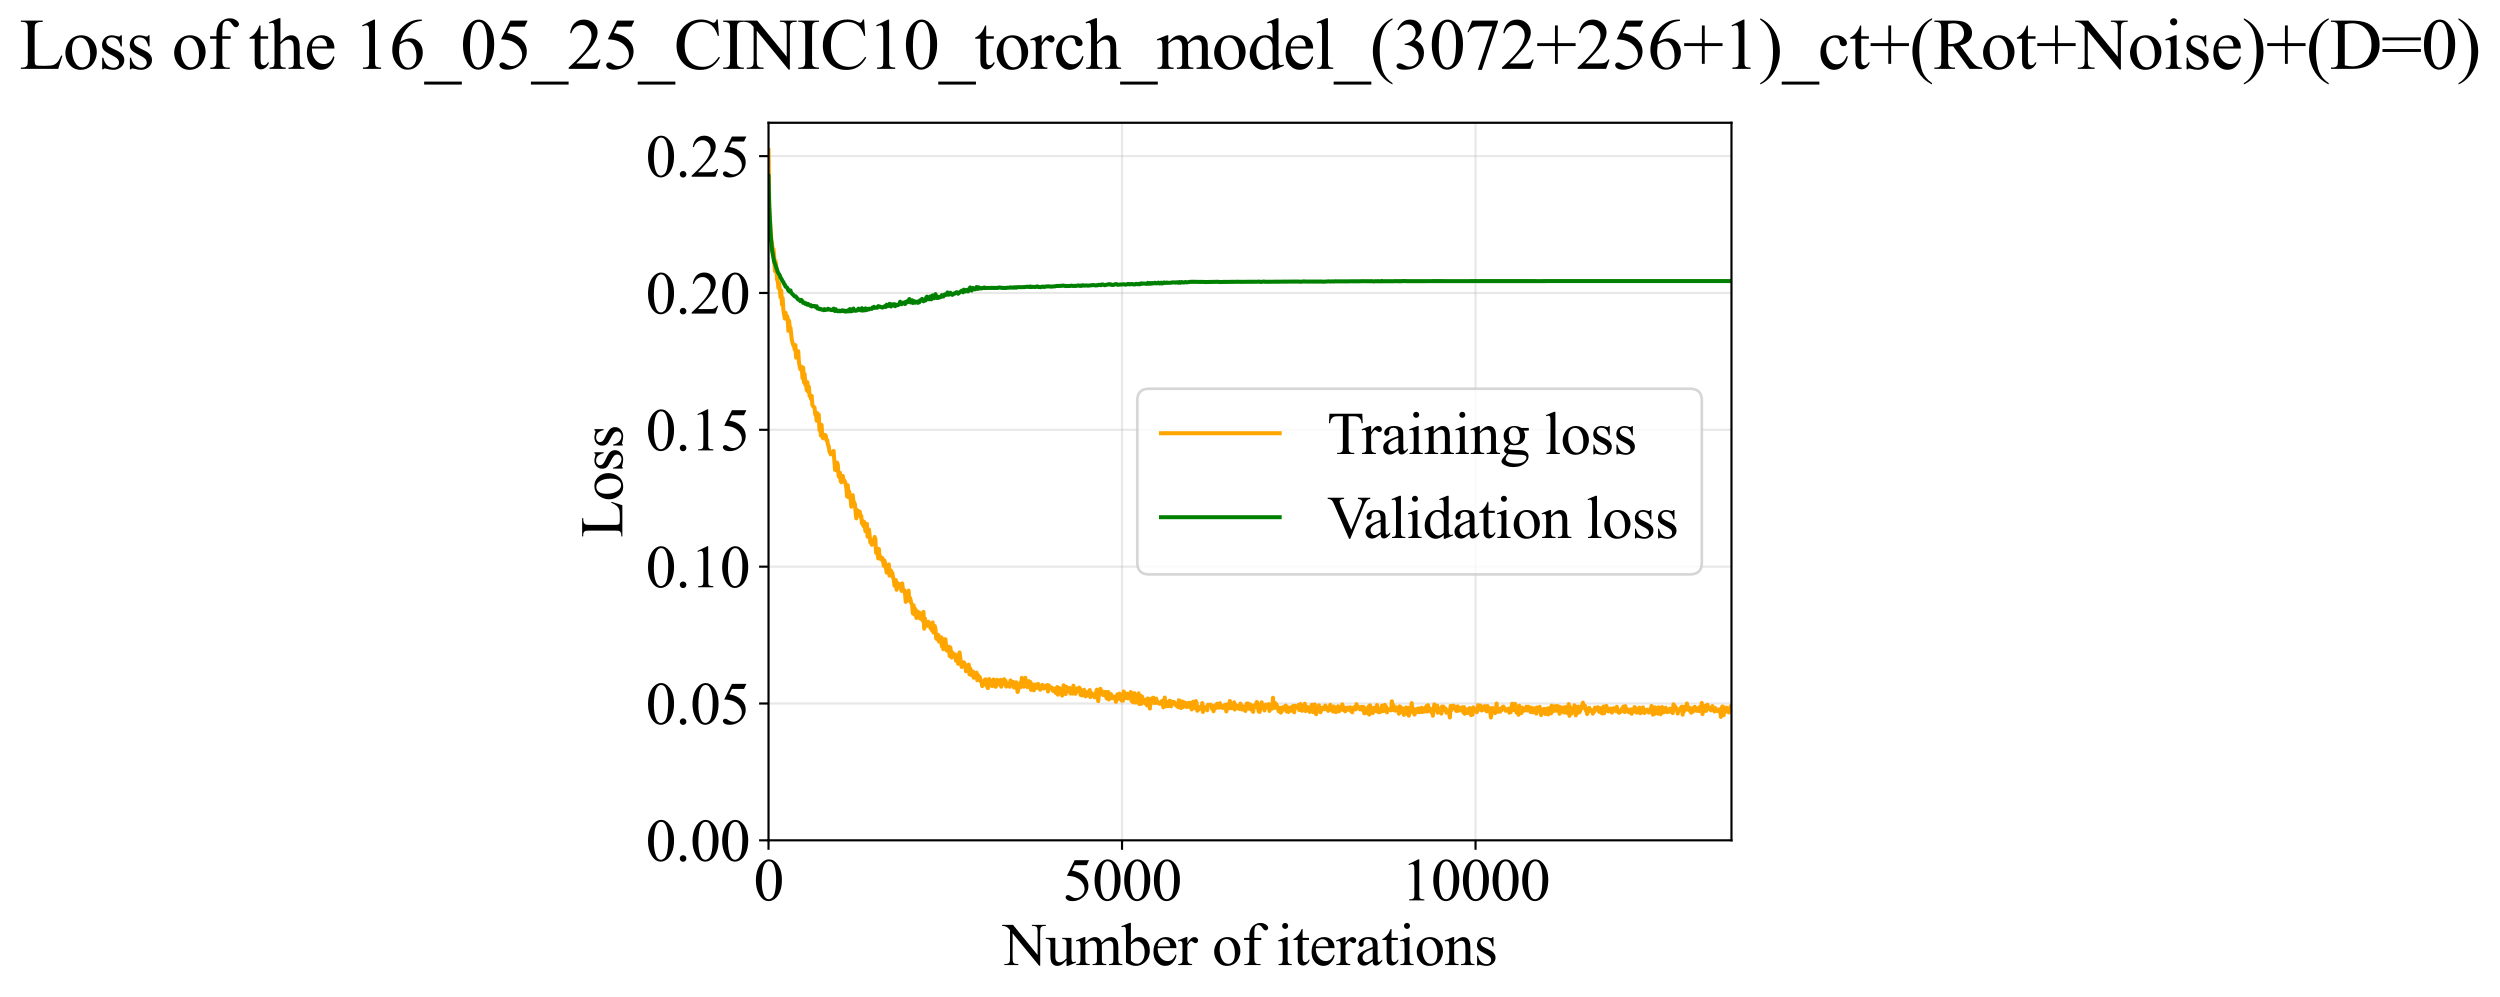 <?xml version="1.0" encoding="utf-8" standalone="no"?>
<!DOCTYPE svg PUBLIC "-//W3C//DTD SVG 1.1//EN"
  "http://www.w3.org/Graphics/SVG/1.1/DTD/svg11.dtd">
<svg xmlns:xlink="http://www.w3.org/1999/xlink" width="927.139pt" height="369.808pt" viewBox="0 0 927.139 369.808" xmlns="http://www.w3.org/2000/svg" version="1.1">
 <defs>
  <style type="text/css">*{stroke-linejoin: round; stroke-linecap: butt}</style>
 </defs>
 <g id="figure_1">
  <g id="patch_1">
   <path d="M 0 369.808 
L 927.139 369.808 
L 927.139 0 
L 0 0 
z
" style="fill: #ffffff"/>
  </g>
  <g id="axes_1">
   <g id="patch_2">
    <path d="M 285.009 311.644 
L 642.129 311.644 
L 642.129 45.532 
L 285.009 45.532 
z
" style="fill: #ffffff"/>
   </g>
   <g id="matplotlib.axis_1">
    <g id="xtick_1">
     <g id="line2d_1">
      <path d="M 285.009 311.644 
L 285.009 45.532 
" clip-path="url(#paa836699d2)" style="fill: none; stroke: #b0b0b0; stroke-opacity: 0.3; stroke-width: 0.8; stroke-linecap: square"/>
     </g>
     <g id="line2d_2">
      <defs>
       <path id="m834627de1f" d="M 0 0 
L 0 3.5 
" style="stroke: #000000; stroke-width: 0.8"/>
      </defs>
      <g>
       <use xlink:href="#m834627de1f" x="285.009" y="311.644" style="stroke: #000000; stroke-width: 0.8"/>
      </g>
     </g>
     <g id="text_1">
      <!-- 0 -->
      <g transform="translate(279.509 333.92) scale(0.22 -0.22)">
       <defs>
        <path id="TimesNewRomanPSMT-30" d="M 231 2094 
Q 231 2819 450 3342 
Q 669 3866 1031 4122 
Q 1313 4325 1613 4325 
Q 2100 4325 2488 3828 
Q 2972 3213 2972 2159 
Q 2972 1422 2759 906 
Q 2547 391 2217 158 
Q 1888 -75 1581 -75 
Q 975 -75 572 641 
Q 231 1244 231 2094 
z
M 844 2016 
Q 844 1141 1059 588 
Q 1238 122 1591 122 
Q 1759 122 1940 273 
Q 2122 425 2216 781 
Q 2359 1319 2359 2297 
Q 2359 3022 2209 3506 
Q 2097 3866 1919 4016 
Q 1791 4119 1609 4119 
Q 1397 4119 1231 3928 
Q 1006 3669 925 3112 
Q 844 2556 844 2016 
z
" transform="scale(0.016)"/>
       </defs>
       <use xlink:href="#TimesNewRomanPSMT-30"/>
      </g>
     </g>
    </g>
    <g id="xtick_2">
     <g id="line2d_3">
      <path d="M 416.111 311.644 
L 416.111 45.532 
" clip-path="url(#paa836699d2)" style="fill: none; stroke: #b0b0b0; stroke-opacity: 0.3; stroke-width: 0.8; stroke-linecap: square"/>
     </g>
     <g id="line2d_4">
      <g>
       <use xlink:href="#m834627de1f" x="416.111" y="311.644" style="stroke: #000000; stroke-width: 0.8"/>
      </g>
     </g>
     <g id="text_2">
      <!-- 5000 -->
      <g transform="translate(394.111 333.92) scale(0.22 -0.22)">
       <defs>
        <path id="TimesNewRomanPSMT-35" d="M 2778 4238 
L 2534 3706 
L 1259 3706 
L 981 3138 
Q 1809 3016 2294 2522 
Q 2709 2097 2709 1522 
Q 2709 1188 2573 903 
Q 2438 619 2231 419 
Q 2025 219 1772 97 
Q 1413 -75 1034 -75 
Q 653 -75 479 54 
Q 306 184 306 341 
Q 306 428 378 495 
Q 450 563 559 563 
Q 641 563 702 538 
Q 763 513 909 409 
Q 1144 247 1384 247 
Q 1750 247 2026 523 
Q 2303 800 2303 1197 
Q 2303 1581 2056 1914 
Q 1809 2247 1375 2428 
Q 1034 2569 447 2591 
L 1259 4238 
L 2778 4238 
z
" transform="scale(0.016)"/>
       </defs>
       <use xlink:href="#TimesNewRomanPSMT-35"/>
       <use xlink:href="#TimesNewRomanPSMT-30" transform="translate(50 0)"/>
       <use xlink:href="#TimesNewRomanPSMT-30" transform="translate(100 0)"/>
       <use xlink:href="#TimesNewRomanPSMT-30" transform="translate(150 0)"/>
      </g>
     </g>
    </g>
    <g id="xtick_3">
     <g id="line2d_5">
      <path d="M 547.212 311.644 
L 547.212 45.532 
" clip-path="url(#paa836699d2)" style="fill: none; stroke: #b0b0b0; stroke-opacity: 0.3; stroke-width: 0.8; stroke-linecap: square"/>
     </g>
     <g id="line2d_6">
      <g>
       <use xlink:href="#m834627de1f" x="547.212" y="311.644" style="stroke: #000000; stroke-width: 0.8"/>
      </g>
     </g>
     <g id="text_3">
      <!-- 10000 -->
      <g transform="translate(519.712 333.92) scale(0.22 -0.22)">
       <defs>
        <path id="TimesNewRomanPSMT-31" d="M 750 3822 
L 1781 4325 
L 1884 4325 
L 1884 747 
Q 1884 391 1914 303 
Q 1944 216 2037 169 
Q 2131 122 2419 116 
L 2419 0 
L 825 0 
L 825 116 
Q 1125 122 1212 167 
Q 1300 213 1334 289 
Q 1369 366 1369 747 
L 1369 3034 
Q 1369 3497 1338 3628 
Q 1316 3728 1258 3775 
Q 1200 3822 1119 3822 
Q 1003 3822 797 3725 
L 750 3822 
z
" transform="scale(0.016)"/>
       </defs>
       <use xlink:href="#TimesNewRomanPSMT-31"/>
       <use xlink:href="#TimesNewRomanPSMT-30" transform="translate(50 0)"/>
       <use xlink:href="#TimesNewRomanPSMT-30" transform="translate(100 0)"/>
       <use xlink:href="#TimesNewRomanPSMT-30" transform="translate(150 0)"/>
       <use xlink:href="#TimesNewRomanPSMT-30" transform="translate(200 0)"/>
      </g>
     </g>
    </g>
    <g id="text_4">
     <!-- Number of iterations -->
     <g transform="translate(371.927 357.902) scale(0.22 -0.22)">
      <defs>
       <path id="TimesNewRomanPSMT-4e" d="M -84 4238 
L 1066 4238 
L 3656 1059 
L 3656 3503 
Q 3656 3894 3569 3991 
Q 3453 4122 3203 4122 
L 3056 4122 
L 3056 4238 
L 4531 4238 
L 4531 4122 
L 4381 4122 
Q 4113 4122 4000 3959 
Q 3931 3859 3931 3503 
L 3931 -69 
L 3819 -69 
L 1025 3344 
L 1025 734 
Q 1025 344 1109 247 
Q 1228 116 1475 116 
L 1625 116 
L 1625 0 
L 150 0 
L 150 116 
L 297 116 
Q 569 116 681 278 
Q 750 378 750 734 
L 750 3681 
Q 566 3897 470 3965 
Q 375 4034 191 4094 
Q 100 4122 -84 4122 
L -84 4238 
z
" transform="scale(0.016)"/>
       <path id="TimesNewRomanPSMT-75" d="M 2709 2863 
L 2709 1128 
Q 2709 631 2732 520 
Q 2756 409 2807 365 
Q 2859 322 2928 322 
Q 3025 322 3147 375 
L 3191 266 
L 2334 -88 
L 2194 -88 
L 2194 519 
Q 1825 119 1631 15 
Q 1438 -88 1222 -88 
Q 981 -88 804 51 
Q 628 191 559 409 
Q 491 628 491 1028 
L 491 2306 
Q 491 2509 447 2587 
Q 403 2666 317 2708 
Q 231 2750 6 2747 
L 6 2863 
L 1009 2863 
L 1009 947 
Q 1009 547 1148 422 
Q 1288 297 1484 297 
Q 1619 297 1789 381 
Q 1959 466 2194 703 
L 2194 2325 
Q 2194 2569 2105 2655 
Q 2016 2741 1734 2747 
L 1734 2863 
L 2709 2863 
z
" transform="scale(0.016)"/>
       <path id="TimesNewRomanPSMT-6d" d="M 1050 2338 
Q 1363 2650 1419 2697 
Q 1559 2816 1721 2881 
Q 1884 2947 2044 2947 
Q 2313 2947 2506 2790 
Q 2700 2634 2766 2338 
Q 3088 2713 3309 2830 
Q 3531 2947 3766 2947 
Q 3994 2947 4170 2830 
Q 4347 2713 4450 2447 
Q 4519 2266 4519 1878 
L 4519 647 
Q 4519 378 4559 278 
Q 4591 209 4675 161 
Q 4759 113 4950 113 
L 4950 0 
L 3538 0 
L 3538 113 
L 3597 113 
Q 3781 113 3884 184 
Q 3956 234 3988 344 
Q 4000 397 4000 647 
L 4000 1878 
Q 4000 2228 3916 2372 
Q 3794 2572 3525 2572 
Q 3359 2572 3192 2489 
Q 3025 2406 2788 2181 
L 2781 2147 
L 2788 2013 
L 2788 647 
Q 2788 353 2820 281 
Q 2853 209 2943 161 
Q 3034 113 3253 113 
L 3253 0 
L 1806 0 
L 1806 113 
Q 2044 113 2133 169 
Q 2222 225 2256 338 
Q 2272 391 2272 647 
L 2272 1878 
Q 2272 2228 2169 2381 
Q 2031 2581 1784 2581 
Q 1616 2581 1450 2491 
Q 1191 2353 1050 2181 
L 1050 647 
Q 1050 366 1089 281 
Q 1128 197 1204 155 
Q 1281 113 1516 113 
L 1516 0 
L 100 0 
L 100 113 
Q 297 113 375 155 
Q 453 197 493 289 
Q 534 381 534 647 
L 534 1741 
Q 534 2213 506 2350 
Q 484 2453 437 2492 
Q 391 2531 309 2531 
Q 222 2531 100 2484 
L 53 2597 
L 916 2947 
L 1050 2947 
L 1050 2338 
z
" transform="scale(0.016)"/>
       <path id="TimesNewRomanPSMT-62" d="M 984 2369 
Q 1400 2947 1881 2947 
Q 2322 2947 2650 2570 
Q 2978 2194 2978 1541 
Q 2978 778 2472 313 
Q 2038 -88 1503 -88 
Q 1253 -88 995 3 
Q 738 94 469 275 
L 469 3241 
Q 469 3728 445 3840 
Q 422 3953 372 3993 
Q 322 4034 247 4034 
Q 159 4034 28 3984 
L -16 4094 
L 844 4444 
L 984 4444 
L 984 2369 
z
M 984 2169 
L 984 456 
Q 1144 300 1314 220 
Q 1484 141 1663 141 
Q 1947 141 2192 453 
Q 2438 766 2438 1363 
Q 2438 1913 2192 2208 
Q 1947 2503 1634 2503 
Q 1469 2503 1303 2419 
Q 1178 2356 984 2169 
z
" transform="scale(0.016)"/>
       <path id="TimesNewRomanPSMT-65" d="M 681 1784 
Q 678 1147 991 784 
Q 1303 422 1725 422 
Q 2006 422 2214 576 
Q 2422 731 2563 1106 
L 2659 1044 
Q 2594 616 2278 264 
Q 1963 -88 1488 -88 
Q 972 -88 605 314 
Q 238 716 238 1394 
Q 238 2128 614 2539 
Q 991 2950 1559 2950 
Q 2041 2950 2350 2633 
Q 2659 2316 2659 1784 
L 681 1784 
z
M 681 1966 
L 2006 1966 
Q 1991 2241 1941 2353 
Q 1863 2528 1708 2628 
Q 1553 2728 1384 2728 
Q 1125 2728 920 2526 
Q 716 2325 681 1966 
z
" transform="scale(0.016)"/>
       <path id="TimesNewRomanPSMT-72" d="M 1038 2947 
L 1038 2303 
Q 1397 2947 1775 2947 
Q 1947 2947 2059 2842 
Q 2172 2738 2172 2600 
Q 2172 2478 2090 2393 
Q 2009 2309 1897 2309 
Q 1788 2309 1652 2417 
Q 1516 2525 1450 2525 
Q 1394 2525 1328 2463 
Q 1188 2334 1038 2041 
L 1038 669 
Q 1038 431 1097 309 
Q 1138 225 1241 169 
Q 1344 113 1538 113 
L 1538 0 
L 72 0 
L 72 113 
Q 291 113 397 181 
Q 475 231 506 341 
Q 522 394 522 644 
L 522 1753 
Q 522 2253 501 2348 
Q 481 2444 426 2487 
Q 372 2531 291 2531 
Q 194 2531 72 2484 
L 41 2597 
L 906 2947 
L 1038 2947 
z
" transform="scale(0.016)"/>
       <path id="TimesNewRomanPSMT-20" transform="scale(0.016)"/>
       <path id="TimesNewRomanPSMT-6f" d="M 1600 2947 
Q 2250 2947 2644 2453 
Q 2978 2031 2978 1484 
Q 2978 1100 2793 706 
Q 2609 313 2286 112 
Q 1963 -88 1566 -88 
Q 919 -88 538 428 
Q 216 863 216 1403 
Q 216 1797 411 2186 
Q 606 2575 925 2761 
Q 1244 2947 1600 2947 
z
M 1503 2744 
Q 1338 2744 1170 2645 
Q 1003 2547 900 2300 
Q 797 2053 797 1666 
Q 797 1041 1045 587 
Q 1294 134 1700 134 
Q 2003 134 2200 384 
Q 2397 634 2397 1244 
Q 2397 2006 2069 2444 
Q 1847 2744 1503 2744 
z
" transform="scale(0.016)"/>
       <path id="TimesNewRomanPSMT-66" d="M 1319 2638 
L 1319 756 
Q 1319 356 1406 250 
Q 1522 113 1716 113 
L 1975 113 
L 1975 0 
L 266 0 
L 266 113 
L 394 113 
Q 519 113 622 175 
Q 725 238 764 344 
Q 803 450 803 756 
L 803 2638 
L 247 2638 
L 247 2863 
L 803 2863 
L 803 3050 
Q 803 3478 940 3775 
Q 1078 4072 1361 4255 
Q 1644 4438 1997 4438 
Q 2325 4438 2600 4225 
Q 2781 4084 2781 3909 
Q 2781 3816 2700 3733 
Q 2619 3650 2525 3650 
Q 2453 3650 2373 3701 
Q 2294 3753 2178 3923 
Q 2063 4094 1966 4153 
Q 1869 4213 1750 4213 
Q 1606 4213 1506 4136 
Q 1406 4059 1362 3898 
Q 1319 3738 1319 3069 
L 1319 2863 
L 2056 2863 
L 2056 2638 
L 1319 2638 
z
" transform="scale(0.016)"/>
       <path id="TimesNewRomanPSMT-69" d="M 928 4444 
Q 1059 4444 1151 4351 
Q 1244 4259 1244 4128 
Q 1244 3997 1151 3903 
Q 1059 3809 928 3809 
Q 797 3809 703 3903 
Q 609 3997 609 4128 
Q 609 4259 701 4351 
Q 794 4444 928 4444 
z
M 1188 2947 
L 1188 647 
Q 1188 378 1227 289 
Q 1266 200 1342 156 
Q 1419 113 1622 113 
L 1622 0 
L 231 0 
L 231 113 
Q 441 113 512 153 
Q 584 194 626 287 
Q 669 381 669 647 
L 669 1750 
Q 669 2216 641 2353 
Q 619 2453 572 2492 
Q 525 2531 444 2531 
Q 356 2531 231 2484 
L 188 2597 
L 1050 2947 
L 1188 2947 
z
" transform="scale(0.016)"/>
       <path id="TimesNewRomanPSMT-74" d="M 1031 3803 
L 1031 2863 
L 1700 2863 
L 1700 2644 
L 1031 2644 
L 1031 788 
Q 1031 509 1111 412 
Q 1191 316 1316 316 
Q 1419 316 1516 380 
Q 1613 444 1666 569 
L 1788 569 
Q 1678 263 1478 108 
Q 1278 -47 1066 -47 
Q 922 -47 784 33 
Q 647 113 581 261 
Q 516 409 516 719 
L 516 2644 
L 63 2644 
L 63 2747 
Q 234 2816 414 2980 
Q 594 3144 734 3369 
Q 806 3488 934 3803 
L 1031 3803 
z
" transform="scale(0.016)"/>
       <path id="TimesNewRomanPSMT-61" d="M 1822 413 
Q 1381 72 1269 19 
Q 1100 -59 909 -59 
Q 613 -59 420 144 
Q 228 347 228 678 
Q 228 888 322 1041 
Q 450 1253 767 1440 
Q 1084 1628 1822 1897 
L 1822 2009 
Q 1822 2438 1686 2597 
Q 1550 2756 1291 2756 
Q 1094 2756 978 2650 
Q 859 2544 859 2406 
L 866 2225 
Q 866 2081 792 2003 
Q 719 1925 600 1925 
Q 484 1925 411 2006 
Q 338 2088 338 2228 
Q 338 2497 613 2722 
Q 888 2947 1384 2947 
Q 1766 2947 2009 2819 
Q 2194 2722 2281 2516 
Q 2338 2381 2338 1966 
L 2338 994 
Q 2338 584 2353 492 
Q 2369 400 2405 369 
Q 2441 338 2488 338 
Q 2538 338 2575 359 
Q 2641 400 2828 588 
L 2828 413 
Q 2478 -56 2159 -56 
Q 2006 -56 1915 50 
Q 1825 156 1822 413 
z
M 1822 616 
L 1822 1706 
Q 1350 1519 1213 1441 
Q 966 1303 859 1153 
Q 753 1003 753 825 
Q 753 600 887 451 
Q 1022 303 1197 303 
Q 1434 303 1822 616 
z
" transform="scale(0.016)"/>
       <path id="TimesNewRomanPSMT-6e" d="M 1034 2341 
Q 1538 2947 1994 2947 
Q 2228 2947 2397 2830 
Q 2566 2713 2666 2444 
Q 2734 2256 2734 1869 
L 2734 647 
Q 2734 375 2778 278 
Q 2813 200 2889 156 
Q 2966 113 3172 113 
L 3172 0 
L 1756 0 
L 1756 113 
L 1816 113 
Q 2016 113 2095 173 
Q 2175 234 2206 353 
Q 2219 400 2219 647 
L 2219 1819 
Q 2219 2209 2117 2386 
Q 2016 2563 1775 2563 
Q 1403 2563 1034 2156 
L 1034 647 
Q 1034 356 1069 288 
Q 1113 197 1189 155 
Q 1266 113 1500 113 
L 1500 0 
L 84 0 
L 84 113 
L 147 113 
Q 366 113 442 223 
Q 519 334 519 647 
L 519 1709 
Q 519 2225 495 2337 
Q 472 2450 423 2490 
Q 375 2531 294 2531 
Q 206 2531 84 2484 
L 38 2597 
L 900 2947 
L 1034 2947 
L 1034 2341 
z
" transform="scale(0.016)"/>
       <path id="TimesNewRomanPSMT-73" d="M 2050 2947 
L 2050 1972 
L 1947 1972 
Q 1828 2431 1642 2597 
Q 1456 2763 1169 2763 
Q 950 2763 815 2647 
Q 681 2531 681 2391 
Q 681 2216 781 2091 
Q 878 1963 1175 1819 
L 1631 1597 
Q 2266 1288 2266 781 
Q 2266 391 1970 151 
Q 1675 -88 1309 -88 
Q 1047 -88 709 6 
Q 606 38 541 38 
Q 469 38 428 -44 
L 325 -44 
L 325 978 
L 428 978 
Q 516 541 762 319 
Q 1009 97 1316 97 
Q 1531 97 1667 223 
Q 1803 350 1803 528 
Q 1803 744 1651 891 
Q 1500 1038 1047 1263 
Q 594 1488 453 1669 
Q 313 1847 313 2119 
Q 313 2472 555 2709 
Q 797 2947 1181 2947 
Q 1350 2947 1591 2875 
Q 1750 2828 1803 2828 
Q 1853 2828 1881 2850 
Q 1909 2872 1947 2947 
L 2050 2947 
z
" transform="scale(0.016)"/>
      </defs>
      <use xlink:href="#TimesNewRomanPSMT-4e"/>
      <use xlink:href="#TimesNewRomanPSMT-75" transform="translate(72.217 0)"/>
      <use xlink:href="#TimesNewRomanPSMT-6d" transform="translate(122.217 0)"/>
      <use xlink:href="#TimesNewRomanPSMT-62" transform="translate(200 0)"/>
      <use xlink:href="#TimesNewRomanPSMT-65" transform="translate(250 0)"/>
      <use xlink:href="#TimesNewRomanPSMT-72" transform="translate(294.385 0)"/>
      <use xlink:href="#TimesNewRomanPSMT-20" transform="translate(327.686 0)"/>
      <use xlink:href="#TimesNewRomanPSMT-6f" transform="translate(352.686 0)"/>
      <use xlink:href="#TimesNewRomanPSMT-66" transform="translate(402.686 0)"/>
      <use xlink:href="#TimesNewRomanPSMT-20" transform="translate(435.986 0)"/>
      <use xlink:href="#TimesNewRomanPSMT-69" transform="translate(460.986 0)"/>
      <use xlink:href="#TimesNewRomanPSMT-74" transform="translate(488.77 0)"/>
      <use xlink:href="#TimesNewRomanPSMT-65" transform="translate(516.553 0)"/>
      <use xlink:href="#TimesNewRomanPSMT-72" transform="translate(560.938 0)"/>
      <use xlink:href="#TimesNewRomanPSMT-61" transform="translate(594.238 0)"/>
      <use xlink:href="#TimesNewRomanPSMT-74" transform="translate(638.623 0)"/>
      <use xlink:href="#TimesNewRomanPSMT-69" transform="translate(666.406 0)"/>
      <use xlink:href="#TimesNewRomanPSMT-6f" transform="translate(694.189 0)"/>
      <use xlink:href="#TimesNewRomanPSMT-6e" transform="translate(744.189 0)"/>
      <use xlink:href="#TimesNewRomanPSMT-73" transform="translate(794.189 0)"/>
     </g>
    </g>
   </g>
   <g id="matplotlib.axis_2">
    <g id="ytick_1">
     <g id="line2d_7">
      <path d="M 285.009 311.644 
L 642.129 311.644 
" clip-path="url(#paa836699d2)" style="fill: none; stroke: #b0b0b0; stroke-opacity: 0.3; stroke-width: 0.8; stroke-linecap: square"/>
     </g>
     <g id="line2d_8">
      <defs>
       <path id="m6541dd8757" d="M 0 0 
L -3.5 0 
" style="stroke: #000000; stroke-width: 0.8"/>
      </defs>
      <g>
       <use xlink:href="#m6541dd8757" x="285.009" y="311.644" style="stroke: #000000; stroke-width: 0.8"/>
      </g>
     </g>
     <g id="text_5">
      <!-- 0.00 -->
      <g transform="translate(239.509 319.282) scale(0.22 -0.22)">
       <defs>
        <path id="TimesNewRomanPSMT-2e" d="M 800 606 
Q 947 606 1047 504 
Q 1147 403 1147 259 
Q 1147 116 1045 14 
Q 944 -88 800 -88 
Q 656 -88 554 14 
Q 453 116 453 259 
Q 453 406 554 506 
Q 656 606 800 606 
z
" transform="scale(0.016)"/>
       </defs>
       <use xlink:href="#TimesNewRomanPSMT-30"/>
       <use xlink:href="#TimesNewRomanPSMT-2e" transform="translate(50 0)"/>
       <use xlink:href="#TimesNewRomanPSMT-30" transform="translate(75 0)"/>
       <use xlink:href="#TimesNewRomanPSMT-30" transform="translate(125 0)"/>
      </g>
     </g>
    </g>
    <g id="ytick_2">
     <g id="line2d_9">
      <path d="M 285.009 260.896 
L 642.129 260.896 
" clip-path="url(#paa836699d2)" style="fill: none; stroke: #b0b0b0; stroke-opacity: 0.3; stroke-width: 0.8; stroke-linecap: square"/>
     </g>
     <g id="line2d_10">
      <g>
       <use xlink:href="#m6541dd8757" x="285.009" y="260.896" style="stroke: #000000; stroke-width: 0.8"/>
      </g>
     </g>
     <g id="text_6">
      <!-- 0.05 -->
      <g transform="translate(239.509 268.534) scale(0.22 -0.22)">
       <use xlink:href="#TimesNewRomanPSMT-30"/>
       <use xlink:href="#TimesNewRomanPSMT-2e" transform="translate(50 0)"/>
       <use xlink:href="#TimesNewRomanPSMT-30" transform="translate(75 0)"/>
       <use xlink:href="#TimesNewRomanPSMT-35" transform="translate(125 0)"/>
      </g>
     </g>
    </g>
    <g id="ytick_3">
     <g id="line2d_11">
      <path d="M 285.009 210.148 
L 642.129 210.148 
" clip-path="url(#paa836699d2)" style="fill: none; stroke: #b0b0b0; stroke-opacity: 0.3; stroke-width: 0.8; stroke-linecap: square"/>
     </g>
     <g id="line2d_12">
      <g>
       <use xlink:href="#m6541dd8757" x="285.009" y="210.148" style="stroke: #000000; stroke-width: 0.8"/>
      </g>
     </g>
     <g id="text_7">
      <!-- 0.10 -->
      <g transform="translate(239.509 217.786) scale(0.22 -0.22)">
       <use xlink:href="#TimesNewRomanPSMT-30"/>
       <use xlink:href="#TimesNewRomanPSMT-2e" transform="translate(50 0)"/>
       <use xlink:href="#TimesNewRomanPSMT-31" transform="translate(75 0)"/>
       <use xlink:href="#TimesNewRomanPSMT-30" transform="translate(125 0)"/>
      </g>
     </g>
    </g>
    <g id="ytick_4">
     <g id="line2d_13">
      <path d="M 285.009 159.4 
L 642.129 159.4 
" clip-path="url(#paa836699d2)" style="fill: none; stroke: #b0b0b0; stroke-opacity: 0.3; stroke-width: 0.8; stroke-linecap: square"/>
     </g>
     <g id="line2d_14">
      <g>
       <use xlink:href="#m6541dd8757" x="285.009" y="159.4" style="stroke: #000000; stroke-width: 0.8"/>
      </g>
     </g>
     <g id="text_8">
      <!-- 0.15 -->
      <g transform="translate(239.509 167.038) scale(0.22 -0.22)">
       <use xlink:href="#TimesNewRomanPSMT-30"/>
       <use xlink:href="#TimesNewRomanPSMT-2e" transform="translate(50 0)"/>
       <use xlink:href="#TimesNewRomanPSMT-31" transform="translate(75 0)"/>
       <use xlink:href="#TimesNewRomanPSMT-35" transform="translate(125 0)"/>
      </g>
     </g>
    </g>
    <g id="ytick_5">
     <g id="line2d_15">
      <path d="M 285.009 108.652 
L 642.129 108.652 
" clip-path="url(#paa836699d2)" style="fill: none; stroke: #b0b0b0; stroke-opacity: 0.3; stroke-width: 0.8; stroke-linecap: square"/>
     </g>
     <g id="line2d_16">
      <g>
       <use xlink:href="#m6541dd8757" x="285.009" y="108.652" style="stroke: #000000; stroke-width: 0.8"/>
      </g>
     </g>
     <g id="text_9">
      <!-- 0.20 -->
      <g transform="translate(239.509 116.29) scale(0.22 -0.22)">
       <defs>
        <path id="TimesNewRomanPSMT-32" d="M 2934 816 
L 2638 0 
L 138 0 
L 138 116 
Q 1241 1122 1691 1759 
Q 2141 2397 2141 2925 
Q 2141 3328 1894 3587 
Q 1647 3847 1303 3847 
Q 991 3847 742 3664 
Q 494 3481 375 3128 
L 259 3128 
Q 338 3706 661 4015 
Q 984 4325 1469 4325 
Q 1984 4325 2329 3994 
Q 2675 3663 2675 3213 
Q 2675 2891 2525 2569 
Q 2294 2063 1775 1497 
Q 997 647 803 472 
L 1909 472 
Q 2247 472 2383 497 
Q 2519 522 2628 598 
Q 2738 675 2819 816 
L 2934 816 
z
" transform="scale(0.016)"/>
       </defs>
       <use xlink:href="#TimesNewRomanPSMT-30"/>
       <use xlink:href="#TimesNewRomanPSMT-2e" transform="translate(50 0)"/>
       <use xlink:href="#TimesNewRomanPSMT-32" transform="translate(75 0)"/>
       <use xlink:href="#TimesNewRomanPSMT-30" transform="translate(125 0)"/>
      </g>
     </g>
    </g>
    <g id="ytick_6">
     <g id="line2d_17">
      <path d="M 285.009 57.904 
L 642.129 57.904 
" clip-path="url(#paa836699d2)" style="fill: none; stroke: #b0b0b0; stroke-opacity: 0.3; stroke-width: 0.8; stroke-linecap: square"/>
     </g>
     <g id="line2d_18">
      <g>
       <use xlink:href="#m6541dd8757" x="285.009" y="57.904" style="stroke: #000000; stroke-width: 0.8"/>
      </g>
     </g>
     <g id="text_10">
      <!-- 0.25 -->
      <g transform="translate(239.509 65.543) scale(0.22 -0.22)">
       <use xlink:href="#TimesNewRomanPSMT-30"/>
       <use xlink:href="#TimesNewRomanPSMT-2e" transform="translate(50 0)"/>
       <use xlink:href="#TimesNewRomanPSMT-32" transform="translate(75 0)"/>
       <use xlink:href="#TimesNewRomanPSMT-35" transform="translate(125 0)"/>
      </g>
     </g>
    </g>
    <g id="text_11">
     <!-- Loss -->
     <g transform="translate(230.803 199.369) rotate(-90) scale(0.22 -0.22)">
      <defs>
       <path id="TimesNewRomanPSMT-4c" d="M 3669 1172 
L 3772 1150 
L 3409 0 
L 128 0 
L 128 116 
L 288 116 
Q 556 116 672 291 
Q 738 391 738 753 
L 738 3488 
Q 738 3884 650 3984 
Q 528 4122 288 4122 
L 128 4122 
L 128 4238 
L 2047 4238 
L 2047 4122 
Q 1709 4125 1573 4059 
Q 1438 3994 1388 3894 
Q 1338 3794 1338 3416 
L 1338 753 
Q 1338 494 1388 397 
Q 1425 331 1503 300 
Q 1581 269 1991 269 
L 2300 269 
Q 2788 269 2984 341 
Q 3181 413 3343 595 
Q 3506 778 3669 1172 
z
" transform="scale(0.016)"/>
      </defs>
      <use xlink:href="#TimesNewRomanPSMT-4c"/>
      <use xlink:href="#TimesNewRomanPSMT-6f" transform="translate(61.084 0)"/>
      <use xlink:href="#TimesNewRomanPSMT-73" transform="translate(111.084 0)"/>
      <use xlink:href="#TimesNewRomanPSMT-73" transform="translate(150 0)"/>
     </g>
    </g>
   </g>
   <g id="line2d_19">
    <path d="M 285.009 55.681 
L 285.272 76.49 
L 285.797 85.472 
L 286.059 89.068 
L 286.321 90.21 
L 286.584 93.571 
L 286.846 92.359 
L 287.109 94.896 
L 287.371 100.534 
L 287.633 96.837 
L 287.896 99.086 
L 288.158 103.672 
L 288.421 104.142 
L 288.683 106.784 
L 288.945 105.105 
L 289.47 110.304 
L 289.732 107.763 
L 289.995 112.98 
L 290.257 110.586 
L 290.52 115.043 
L 291.044 118.135 
L 291.307 115.968 
L 291.569 118.272 
L 291.832 117.125 
L 292.094 117.844 
L 292.356 122.678 
L 292.619 118.908 
L 292.881 121.233 
L 293.144 121.515 
L 293.668 126.201 
L 294.193 128.047 
L 294.456 128.218 
L 294.718 129.699 
L 294.98 127.981 
L 295.243 132.641 
L 295.505 130.852 
L 295.768 132.261 
L 296.03 130.236 
L 296.292 134.355 
L 296.817 136.963 
L 297.08 136.326 
L 297.342 136.067 
L 297.604 140.199 
L 297.867 136.328 
L 298.129 141.776 
L 298.392 138.733 
L 298.654 142.755 
L 298.916 141.436 
L 299.179 144.666 
L 299.441 141.76 
L 299.704 145.269 
L 299.966 143.453 
L 300.228 146.797 
L 300.491 146.8 
L 300.753 147.963 
L 301.015 146.786 
L 301.278 150.304 
L 301.803 150.969 
L 302.065 151.099 
L 302.327 153.703 
L 302.59 153.009 
L 302.852 156.024 
L 303.115 153.21 
L 303.377 155.426 
L 303.639 153.789 
L 303.902 159.466 
L 304.164 157.928 
L 304.427 161.527 
L 304.689 157.564 
L 304.951 161.915 
L 305.214 162.546 
L 305.476 161.313 
L 305.739 161.571 
L 306.001 161.296 
L 306.263 161.66 
L 306.526 163.37 
L 306.788 163.264 
L 307.051 164.989 
L 307.313 165.379 
L 307.575 167.357 
L 308.1 168.487 
L 308.363 167.728 
L 308.625 167.613 
L 308.887 168.615 
L 309.15 167.234 
L 309.675 174.274 
L 309.937 172.954 
L 310.199 174.462 
L 310.462 171.572 
L 310.724 172.477 
L 310.987 176.441 
L 311.249 176.992 
L 311.511 175.32 
L 311.774 178.498 
L 312.036 178.854 
L 312.298 178.658 
L 312.561 176.477 
L 312.823 178.36 
L 313.086 178.121 
L 313.348 178.636 
L 313.61 179.457 
L 313.873 181.037 
L 314.135 184.099 
L 314.398 179.953 
L 314.66 184.388 
L 314.922 182.224 
L 315.185 184.6 
L 315.447 184.937 
L 315.71 187.903 
L 316.234 183.635 
L 316.497 185.837 
L 317.022 186.878 
L 317.546 192.22 
L 317.809 189.131 
L 318.071 189.515 
L 318.334 189.481 
L 318.596 190.556 
L 318.858 189.772 
L 319.121 191.726 
L 319.383 191.284 
L 319.646 194.088 
L 319.908 193.166 
L 320.17 195.017 
L 320.433 193.487 
L 320.958 197.011 
L 321.22 196.188 
L 321.482 194.281 
L 321.745 199.035 
L 322.007 198.336 
L 322.27 196.4 
L 322.794 201.274 
L 323.057 200.793 
L 323.319 202.044 
L 323.581 200.247 
L 323.844 201.804 
L 324.106 201.342 
L 324.369 199.134 
L 324.631 199.862 
L 324.893 205.016 
L 325.156 203.881 
L 325.418 204.196 
L 325.681 207.081 
L 325.943 203.569 
L 326.205 206.805 
L 326.468 206.444 
L 326.73 207.472 
L 326.993 206.851 
L 327.255 206.972 
L 327.78 209.851 
L 328.042 207.908 
L 328.567 210.832 
L 328.829 212.37 
L 329.092 210.492 
L 329.354 211.594 
L 329.617 209.313 
L 329.879 213.49 
L 330.404 211.555 
L 330.666 212.678 
L 330.929 212.459 
L 331.191 214.23 
L 331.453 214.808 
L 331.716 217.194 
L 332.241 215.165 
L 332.503 218.718 
L 332.765 216.161 
L 333.29 217.901 
L 333.553 216.812 
L 333.815 216.596 
L 334.077 217.577 
L 334.34 219.143 
L 334.602 216.377 
L 334.864 218.683 
L 335.127 219.227 
L 335.389 218.875 
L 335.652 220.385 
L 335.914 223.213 
L 336.176 222.546 
L 336.439 220.861 
L 336.701 222.146 
L 336.964 219.031 
L 337.226 222.774 
L 337.488 221.745 
L 338.013 223.85 
L 338.276 224.417 
L 338.538 227.46 
L 338.8 224.465 
L 339.063 227.861 
L 339.325 225.706 
L 339.588 226.72 
L 339.85 229.166 
L 340.112 226.663 
L 340.375 227.382 
L 340.637 229.073 
L 340.9 227.135 
L 341.424 229.456 
L 341.687 227.84 
L 341.949 229.493 
L 342.212 230.161 
L 342.474 226.924 
L 342.736 233.145 
L 342.999 229.344 
L 343.261 232.157 
L 343.524 231.962 
L 343.786 231.91 
L 344.048 232.102 
L 344.311 230.58 
L 344.573 231.864 
L 344.836 231.865 
L 345.098 233.033 
L 345.36 232.485 
L 345.623 233.791 
L 345.885 230.827 
L 346.147 234.568 
L 346.41 232.735 
L 346.672 232.155 
L 346.935 233.443 
L 347.197 236.801 
L 347.459 236.997 
L 347.722 235.386 
L 347.984 235.456 
L 348.247 237.952 
L 348.509 237.163 
L 348.771 236.98 
L 349.034 236.32 
L 349.296 239.668 
L 349.559 239.02 
L 349.821 240.77 
L 350.083 237.06 
L 350.346 237.62 
L 350.608 237.074 
L 350.871 239.953 
L 351.133 241.3 
L 351.395 240.234 
L 351.658 241.21 
L 351.92 239.837 
L 352.183 243.301 
L 352.445 240.121 
L 352.97 243.864 
L 353.232 242.049 
L 353.495 243.283 
L 353.757 242.832 
L 354.019 242.643 
L 354.282 242.761 
L 354.544 245.06 
L 354.807 244.612 
L 355.069 243.785 
L 355.331 246.166 
L 355.594 242.881 
L 355.856 241.964 
L 356.381 245.936 
L 356.643 247.355 
L 356.906 245.909 
L 357.168 246.233 
L 357.43 245.615 
L 357.693 245.948 
L 357.955 246.748 
L 358.218 248.931 
L 358.48 246.836 
L 358.742 248.565 
L 359.005 248.526 
L 359.267 246.476 
L 359.53 250.091 
L 359.792 247.897 
L 360.054 248.545 
L 360.317 250.411 
L 360.579 250.452 
L 360.842 249.05 
L 361.104 251.352 
L 361.366 249.729 
L 361.629 249.921 
L 361.891 250.356 
L 362.154 249.464 
L 362.416 252.264 
L 362.678 250.29 
L 362.941 251.66 
L 363.203 250.935 
L 363.466 251.386 
L 363.728 252.732 
L 363.99 252.574 
L 364.253 254.46 
L 364.515 252.876 
L 365.04 253.869 
L 365.302 251.968 
L 365.565 252.854 
L 365.827 252.03 
L 366.09 254.601 
L 366.352 255.176 
L 366.614 254.04 
L 366.877 251.836 
L 367.139 253.701 
L 367.401 253.141 
L 367.664 253.657 
L 367.926 254.435 
L 368.451 251.98 
L 368.713 253.732 
L 368.976 253.454 
L 369.238 254.701 
L 369.501 254.127 
L 369.763 252.107 
L 370.025 253.22 
L 370.288 252.941 
L 370.55 253.832 
L 370.813 253.988 
L 371.075 252.132 
L 371.337 254.664 
L 371.6 253.14 
L 371.862 253.754 
L 372.387 251.879 
L 372.649 252.765 
L 372.912 252.449 
L 373.174 254.634 
L 373.961 253.488 
L 374.224 253.811 
L 374.486 254.696 
L 374.749 252.337 
L 375.011 253.123 
L 375.273 252.829 
L 375.536 253.225 
L 375.798 252.889 
L 376.061 254.971 
L 376.323 253.579 
L 376.585 254.971 
L 376.848 253.039 
L 377.373 256.627 
L 378.422 253.114 
L 378.684 254.744 
L 378.947 251.375 
L 379.209 254.016 
L 379.472 254.572 
L 379.734 254.668 
L 379.996 254.195 
L 380.259 251.367 
L 380.521 254.206 
L 380.784 254.366 
L 381.046 254.838 
L 381.308 253.924 
L 381.571 252.605 
L 381.833 254.725 
L 382.096 252.921 
L 382.358 255.837 
L 382.62 253.761 
L 382.883 254.752 
L 383.145 253.872 
L 383.408 256.005 
L 383.67 255.209 
L 383.932 253.864 
L 384.195 254.049 
L 384.457 255.118 
L 384.72 254.939 
L 384.982 253.623 
L 385.244 254.886 
L 385.769 255.776 
L 386.032 255.077 
L 386.294 254.942 
L 386.556 253.983 
L 386.819 254.215 
L 387.081 255.34 
L 387.344 255.232 
L 388.131 254.217 
L 388.393 254.049 
L 388.656 256.459 
L 388.918 254.159 
L 389.443 255.206 
L 389.705 254.835 
L 389.967 255.01 
L 390.492 256.21 
L 390.755 255.293 
L 391.017 256.315 
L 391.279 255.605 
L 391.542 256.997 
L 392.067 254.781 
L 392.329 257.616 
L 392.591 255.248 
L 392.854 255.169 
L 393.116 255.608 
L 393.379 257.017 
L 393.641 255.608 
L 393.903 257.952 
L 394.428 254.136 
L 394.691 256.475 
L 394.953 255.285 
L 395.215 257.397 
L 395.478 254.692 
L 395.74 255.568 
L 396.003 255.409 
L 396.265 256.411 
L 396.527 256.344 
L 396.79 255.137 
L 397.052 257.217 
L 397.315 256.751 
L 397.577 255.987 
L 397.839 257.237 
L 398.102 254.281 
L 398.364 256.798 
L 398.627 256.797 
L 398.889 257.293 
L 399.151 256.063 
L 399.414 255.387 
L 399.676 256.244 
L 399.939 256.304 
L 400.201 254.99 
L 400.463 255.298 
L 400.726 257.7 
L 400.988 256.487 
L 401.25 257.922 
L 401.513 256.096 
L 401.775 256.181 
L 402.038 255.798 
L 402.3 256.686 
L 402.562 258.256 
L 402.825 258.033 
L 403.087 256.688 
L 403.874 257.963 
L 404.137 255.907 
L 404.399 258.525 
L 404.662 258 
L 404.924 257.132 
L 405.186 257.815 
L 405.449 257.568 
L 405.711 257.62 
L 405.974 258.643 
L 406.761 255.771 
L 407.023 257.129 
L 407.286 260.013 
L 407.548 257.306 
L 407.81 256.942 
L 408.073 255.441 
L 408.335 256.554 
L 408.598 256.191 
L 408.86 257.554 
L 409.122 257.773 
L 409.647 257.704 
L 409.91 256.564 
L 410.172 258.204 
L 410.434 259.033 
L 410.697 258.101 
L 410.959 256.603 
L 411.222 259.417 
L 411.484 257.94 
L 412.009 257.392 
L 412.271 258.902 
L 412.533 258.936 
L 412.796 258.305 
L 413.058 258.683 
L 413.321 258.398 
L 413.583 259.135 
L 413.845 260.286 
L 414.108 259.334 
L 414.37 257.516 
L 414.633 258.101 
L 414.895 259.116 
L 415.157 257.232 
L 415.945 259.807 
L 416.207 257.815 
L 416.469 259.852 
L 416.732 256.426 
L 416.994 257.35 
L 417.257 258.828 
L 417.781 258.757 
L 418.044 257.214 
L 418.306 259.018 
L 418.569 257.891 
L 419.093 258.838 
L 419.356 256.656 
L 419.618 259.901 
L 419.881 258.139 
L 420.143 260.379 
L 420.405 260.454 
L 420.668 257.056 
L 420.93 260.353 
L 421.193 260.535 
L 421.455 258.997 
L 421.717 259.265 
L 421.98 258.703 
L 422.242 257.115 
L 422.505 261.106 
L 422.767 258.479 
L 423.029 258.023 
L 423.292 261.023 
L 423.554 258.345 
L 423.816 260.609 
L 424.079 259.514 
L 424.341 260.088 
L 424.604 259.537 
L 424.866 260.948 
L 425.128 259.441 
L 425.391 261.601 
L 425.653 259.018 
L 425.916 259.124 
L 426.178 259.481 
L 426.44 262.769 
L 426.703 259.788 
L 426.965 259.193 
L 427.228 258.981 
L 427.49 260.606 
L 427.752 258.731 
L 428.277 260.736 
L 428.54 259.663 
L 428.802 259.104 
L 429.064 260.577 
L 429.327 260.225 
L 429.589 260.839 
L 429.852 260.673 
L 430.114 260.996 
L 430.376 260.894 
L 430.901 259.978 
L 431.164 260.744 
L 431.426 262.313 
L 431.951 258.691 
L 432.213 261.602 
L 432.476 261.894 
L 432.738 260.582 
L 433 260.386 
L 433.263 261.862 
L 433.788 259.873 
L 434.312 261.948 
L 434.575 260.181 
L 435.099 260.698 
L 435.362 260.331 
L 435.624 260.579 
L 435.887 261.373 
L 436.149 261.503 
L 436.411 261.812 
L 436.674 260.977 
L 436.936 262.273 
L 437.199 259.68 
L 437.461 261.205 
L 437.723 260.077 
L 437.986 262.589 
L 438.248 262.319 
L 438.511 260.17 
L 438.773 262.192 
L 439.035 260.991 
L 439.298 260.524 
L 439.56 260.623 
L 439.823 261.918 
L 440.085 262.195 
L 440.347 260.853 
L 440.61 262.126 
L 440.872 260.66 
L 441.135 261.054 
L 441.397 260.683 
L 441.922 263.095 
L 442.447 260.253 
L 442.709 261.486 
L 442.971 261.849 
L 443.234 262.656 
L 443.496 260.006 
L 443.759 260.759 
L 444.021 263.582 
L 444.283 262.471 
L 444.546 263.122 
L 444.808 262.391 
L 445.071 262.591 
L 445.333 262.012 
L 445.595 262.827 
L 445.858 260.722 
L 446.12 264.046 
L 446.382 262.022 
L 446.645 262.985 
L 446.907 262.248 
L 447.432 262.473 
L 447.694 263.418 
L 447.957 261.404 
L 448.219 261.6 
L 448.482 261.426 
L 449.006 261.353 
L 449.269 261.714 
L 449.531 262.916 
L 449.794 262.186 
L 450.056 263.768 
L 450.581 261.587 
L 450.843 262.447 
L 451.106 262.518 
L 451.368 260.988 
L 451.63 261.847 
L 451.893 261.142 
L 452.155 262.456 
L 452.418 260.786 
L 452.68 261.905 
L 452.942 261.773 
L 453.205 261.854 
L 453.467 262.581 
L 453.992 262.022 
L 454.254 261.394 
L 454.517 261.452 
L 454.779 263.836 
L 455.042 261.247 
L 455.566 262.784 
L 455.829 262.584 
L 456.091 259.965 
L 456.354 261.727 
L 456.616 262.623 
L 456.878 261.294 
L 457.141 262.537 
L 457.403 261.898 
L 457.665 260.46 
L 457.928 263.142 
L 458.19 261.412 
L 458.453 261.669 
L 458.715 262.496 
L 458.977 262.371 
L 459.24 261.757 
L 459.502 262.906 
L 459.765 262.388 
L 460.027 260.928 
L 460.289 261.525 
L 460.552 263.117 
L 460.814 261.901 
L 461.077 262.703 
L 461.339 262.537 
L 461.601 263.427 
L 461.864 263.657 
L 462.126 261.557 
L 462.389 260.884 
L 462.651 262.088 
L 462.913 260.888 
L 463.176 262.857 
L 463.438 262.349 
L 463.701 261.295 
L 463.963 263.053 
L 464.225 262.067 
L 464.488 263.655 
L 464.75 263.99 
L 465.013 261.594 
L 465.275 262.243 
L 465.8 261.906 
L 466.062 260.334 
L 466.325 260.726 
L 466.587 263.026 
L 466.849 263.897 
L 467.112 264.028 
L 467.637 262.087 
L 467.899 260.455 
L 468.161 262.393 
L 468.424 261.669 
L 468.686 262.343 
L 468.948 263.474 
L 469.211 261.61 
L 469.473 261.306 
L 469.736 262.336 
L 470.523 261.14 
L 470.785 263.654 
L 471.048 261.75 
L 471.31 262.764 
L 471.572 262.859 
L 471.835 262.486 
L 472.097 258.773 
L 472.36 262.56 
L 472.884 260.713 
L 473.147 262.472 
L 473.409 261.242 
L 473.672 262.438 
L 473.934 262.64 
L 474.196 263.742 
L 474.459 262.753 
L 474.721 262.46 
L 474.984 264.29 
L 475.246 264.027 
L 475.508 262.651 
L 475.771 262.289 
L 476.033 263.119 
L 476.296 262.28 
L 476.82 261.653 
L 477.083 263.764 
L 477.345 263.898 
L 477.608 262.312 
L 477.87 264.044 
L 478.132 263.615 
L 478.395 262.538 
L 478.657 262.637 
L 478.92 262.863 
L 479.182 262.025 
L 479.444 263.743 
L 479.707 261.795 
L 479.969 264.165 
L 480.231 261.746 
L 480.494 262.179 
L 480.756 262.337 
L 481.281 262.195 
L 481.543 261.455 
L 481.806 263.298 
L 482.068 262.914 
L 482.331 261.076 
L 482.593 263.292 
L 482.855 263.624 
L 483.118 262.501 
L 483.38 262.484 
L 483.643 261.907 
L 483.905 260.972 
L 484.167 263.722 
L 484.43 263.423 
L 484.692 262.151 
L 484.955 263.4 
L 485.217 263.126 
L 485.479 262.308 
L 485.742 264.028 
L 486.267 262.855 
L 486.529 261.334 
L 486.791 263.449 
L 487.054 264.104 
L 487.316 263.128 
L 487.579 261.243 
L 487.841 264.117 
L 488.103 264.864 
L 488.366 262.692 
L 488.628 262.98 
L 488.891 263.543 
L 489.153 261.576 
L 489.415 263.241 
L 489.678 264.156 
L 489.94 263.559 
L 490.202 262.544 
L 490.727 262.555 
L 490.99 262.179 
L 491.252 263.03 
L 491.514 261.65 
L 492.302 263.108 
L 492.564 263.619 
L 492.826 262.473 
L 493.089 262.717 
L 493.351 261.399 
L 493.614 262.161 
L 493.876 263.406 
L 494.138 263.062 
L 494.401 263.881 
L 494.663 262.001 
L 495.188 263.819 
L 495.45 264.099 
L 496.238 261.934 
L 496.5 263.807 
L 496.762 263.575 
L 497.025 263.024 
L 497.287 263.029 
L 497.55 262.536 
L 497.812 261.206 
L 498.074 263.305 
L 498.337 262.503 
L 498.599 262.424 
L 498.862 263.812 
L 499.124 262.949 
L 499.386 262.938 
L 499.649 262.429 
L 499.911 263.197 
L 500.174 262.662 
L 500.436 263.293 
L 500.698 262.279 
L 500.961 263.65 
L 501.223 262.936 
L 501.485 264.173 
L 501.748 262.483 
L 502.01 262.863 
L 502.273 262.811 
L 502.535 262.091 
L 502.797 263.094 
L 503.06 261.133 
L 503.322 261.862 
L 503.585 262.168 
L 504.109 262.305 
L 504.372 263.066 
L 504.634 262.77 
L 504.897 262.168 
L 505.159 262.144 
L 505.421 263.43 
L 505.684 262.2 
L 505.946 264.541 
L 506.209 264.336 
L 506.471 263.151 
L 506.733 262.806 
L 506.996 262.897 
L 507.258 264.508 
L 507.521 262.021 
L 507.783 265.005 
L 508.045 261.555 
L 508.57 263.073 
L 508.833 262.671 
L 509.095 264.457 
L 509.62 262.472 
L 509.882 262.89 
L 510.145 262.593 
L 510.407 263.726 
L 510.669 261.469 
L 511.194 264.124 
L 511.457 264.109 
L 511.719 263.214 
L 511.981 263.984 
L 512.244 263.189 
L 512.506 261.681 
L 512.768 263.079 
L 513.031 263.698 
L 513.293 262.231 
L 513.556 261.414 
L 513.818 262.156 
L 514.08 262.108 
L 514.343 264.195 
L 514.605 262.977 
L 514.868 263.28 
L 515.13 263.005 
L 515.392 263.287 
L 515.655 262.869 
L 515.917 263.433 
L 516.18 260.086 
L 516.442 262.773 
L 516.704 261.429 
L 516.967 263.384 
L 517.229 263.196 
L 517.492 263.548 
L 517.754 262.329 
L 518.016 262.545 
L 518.279 262.525 
L 518.541 263.216 
L 518.804 264.681 
L 519.066 261.963 
L 519.328 263.087 
L 519.591 262.325 
L 519.853 262.72 
L 520.116 264.155 
L 520.378 264.017 
L 520.64 265.109 
L 520.903 264.171 
L 521.165 262.52 
L 521.428 262.396 
L 521.69 262.598 
L 521.952 264.791 
L 522.215 262.499 
L 522.477 265.407 
L 522.74 264.115 
L 523.002 264.21 
L 523.264 263.539 
L 523.527 260.75 
L 523.789 263.56 
L 524.051 262.714 
L 524.314 264.295 
L 524.576 265.004 
L 524.839 264.347 
L 525.101 263.074 
L 525.363 263.988 
L 525.626 263.984 
L 525.888 262.697 
L 526.151 264.089 
L 526.413 263.478 
L 526.675 264.064 
L 526.938 262.598 
L 527.2 262.468 
L 527.463 264.077 
L 527.725 263.306 
L 527.987 263.305 
L 528.25 263.918 
L 528.512 262.515 
L 528.775 262.521 
L 529.037 261.871 
L 529.299 263.86 
L 529.562 261.53 
L 529.824 263.203 
L 530.349 262.716 
L 530.874 264.283 
L 531.136 263.1 
L 531.399 265.425 
L 531.923 261.233 
L 532.186 263.145 
L 532.448 263.403 
L 532.711 262.939 
L 532.973 261.711 
L 533.235 264.309 
L 533.498 263.306 
L 533.76 262.819 
L 534.023 263.817 
L 534.285 262.65 
L 534.547 264.663 
L 534.81 262.03 
L 535.072 263.27 
L 535.334 262.062 
L 535.597 262.912 
L 535.859 263.332 
L 536.122 262.773 
L 536.384 264.304 
L 536.646 263.497 
L 536.909 263.49 
L 537.171 264.222 
L 537.434 264.52 
L 537.696 266.089 
L 537.958 261.806 
L 538.221 263.445 
L 539.008 261.691 
L 539.27 262.424 
L 539.533 262.068 
L 540.058 263.65 
L 540.32 263.66 
L 540.582 261.979 
L 540.845 263.09 
L 541.107 263.544 
L 541.37 262.569 
L 541.632 263.366 
L 541.894 262.512 
L 542.157 262.329 
L 542.419 262.363 
L 542.682 264.236 
L 542.944 262.233 
L 543.206 264.711 
L 543.469 263.463 
L 543.731 263.14 
L 543.994 263.987 
L 544.256 264.448 
L 544.518 262.934 
L 544.781 264.206 
L 545.043 262.569 
L 545.306 263.252 
L 545.568 265.211 
L 545.83 264.227 
L 546.093 265.036 
L 546.355 262.332 
L 546.617 263.261 
L 546.88 263.412 
L 547.142 262.981 
L 547.405 262.855 
L 547.667 264.146 
L 547.929 263.1 
L 548.192 261.513 
L 548.454 263.034 
L 548.717 263.17 
L 548.979 261.658 
L 549.504 263.503 
L 550.029 262.138 
L 550.291 263.123 
L 550.553 261.868 
L 550.816 262.393 
L 551.078 263.482 
L 551.341 263.823 
L 551.603 261.844 
L 551.865 262.978 
L 552.128 262.391 
L 552.39 263.457 
L 552.653 264.02 
L 552.915 266.11 
L 553.44 262.526 
L 553.702 263.478 
L 553.965 263.86 
L 554.227 262.993 
L 554.489 264.471 
L 554.752 263.643 
L 555.014 260.891 
L 555.277 263.94 
L 555.539 263.665 
L 555.801 263.979 
L 556.064 263.752 
L 556.326 263.925 
L 556.589 262.689 
L 556.851 263.415 
L 557.376 262.065 
L 557.638 262.082 
L 557.9 262.909 
L 558.163 262.831 
L 558.425 263.606 
L 558.688 263.061 
L 558.95 263.237 
L 559.212 263.269 
L 559.475 262.769 
L 559.737 264.304 
L 560 262.803 
L 560.262 264.105 
L 560.787 260.961 
L 561.049 262.96 
L 561.312 263.308 
L 561.574 262.709 
L 561.836 261.028 
L 562.099 262.071 
L 562.361 264.226 
L 562.624 263.56 
L 562.886 263.779 
L 563.148 265.086 
L 563.411 261.728 
L 563.673 263.269 
L 563.936 262.858 
L 564.198 264.47 
L 564.46 262.409 
L 564.723 263.807 
L 564.985 262.878 
L 565.248 262.973 
L 565.51 263.411 
L 565.772 263.365 
L 566.035 262.094 
L 566.297 263.476 
L 566.56 262.139 
L 566.822 262.142 
L 567.084 263.398 
L 567.347 263.429 
L 567.609 264.091 
L 567.872 262.401 
L 568.134 263.079 
L 568.396 264.136 
L 568.659 262.709 
L 568.921 263.842 
L 569.183 262.715 
L 569.446 262.995 
L 569.708 264.659 
L 569.971 262.393 
L 570.233 262.945 
L 570.495 263.017 
L 571.02 262.137 
L 571.283 264.192 
L 571.545 265.202 
L 571.807 263.656 
L 572.07 263.821 
L 572.595 262.844 
L 572.857 263.044 
L 573.119 264.787 
L 573.644 262.815 
L 573.907 262.75 
L 574.169 264.947 
L 574.431 263.382 
L 574.694 262.539 
L 575.219 264.571 
L 575.481 261.673 
L 575.743 263.719 
L 576.006 263.78 
L 576.268 263.007 
L 576.531 263.089 
L 576.793 261.883 
L 577.055 263.599 
L 577.318 263.357 
L 577.58 261.832 
L 577.843 263.047 
L 578.105 262.08 
L 578.367 264.719 
L 578.63 263.161 
L 578.892 262.273 
L 579.155 263.446 
L 579.417 263.497 
L 579.679 263.736 
L 579.942 264.243 
L 580.204 262.287 
L 580.466 263.897 
L 580.729 262.27 
L 580.991 264.356 
L 581.254 262.909 
L 581.516 263.253 
L 581.778 261.113 
L 582.041 265.468 
L 582.303 262.241 
L 582.566 262.91 
L 582.828 264.617 
L 583.09 262.816 
L 583.353 264.222 
L 583.615 264.08 
L 583.878 261.566 
L 584.402 265.31 
L 584.927 263.62 
L 585.19 262.103 
L 585.452 264.275 
L 585.714 264.186 
L 585.977 263.776 
L 586.239 262.007 
L 586.502 262.824 
L 587.026 260.583 
L 587.551 262.426 
L 587.814 261.797 
L 588.076 263.429 
L 588.338 263.36 
L 588.601 264.804 
L 589.126 263.062 
L 589.388 262.518 
L 589.65 263.658 
L 589.913 263.173 
L 590.438 263.48 
L 590.7 264.691 
L 590.962 263.647 
L 591.225 263.921 
L 591.487 262.418 
L 591.749 263.267 
L 592.274 262.99 
L 592.537 262.278 
L 592.799 262.579 
L 593.061 264.01 
L 593.324 262.576 
L 593.586 263.561 
L 593.849 263.681 
L 594.111 264.575 
L 594.373 264.249 
L 594.636 262.059 
L 594.898 264.546 
L 595.161 263.201 
L 595.423 262.687 
L 595.685 261.762 
L 595.948 262.849 
L 596.21 262.685 
L 596.473 263.841 
L 596.735 263.044 
L 597.26 262.783 
L 597.785 264.281 
L 598.047 263.685 
L 598.309 262.675 
L 598.572 262.888 
L 598.834 262.681 
L 599.359 263.783 
L 599.621 262.122 
L 599.884 263.807 
L 600.146 263.949 
L 600.409 264.361 
L 600.671 263.618 
L 600.933 264.055 
L 601.196 263.594 
L 601.458 262.805 
L 601.72 263.497 
L 601.983 262.086 
L 602.245 262.876 
L 602.508 264.067 
L 602.77 261.871 
L 603.032 263.299 
L 603.295 262.826 
L 603.557 263.719 
L 603.82 263.209 
L 604.082 264.175 
L 604.344 264.077 
L 604.607 264.235 
L 604.869 263.092 
L 605.132 264.708 
L 605.394 263.251 
L 605.656 263.978 
L 606.181 262.227 
L 606.444 262.427 
L 606.968 264.283 
L 607.231 263.331 
L 607.493 263.212 
L 607.756 263.351 
L 608.018 262.426 
L 608.28 264.554 
L 608.543 264.149 
L 608.805 263.346 
L 609.068 263.849 
L 609.33 262.341 
L 609.592 264.296 
L 609.855 264.409 
L 610.117 263.546 
L 610.38 263.327 
L 610.642 263.777 
L 610.904 263.179 
L 611.167 263.191 
L 611.429 264.258 
L 611.692 263.56 
L 611.954 264.027 
L 612.479 261.81 
L 612.741 264.158 
L 613.003 265.018 
L 613.266 264.103 
L 613.528 264.791 
L 613.791 262.319 
L 614.053 263.392 
L 614.315 263.55 
L 614.578 263.285 
L 614.84 264.676 
L 615.103 262.312 
L 615.365 263.269 
L 615.627 262.651 
L 615.89 264.878 
L 616.415 262.227 
L 616.677 262.691 
L 616.939 264.215 
L 617.727 262.469 
L 618.251 264.097 
L 618.514 263.569 
L 618.776 263.983 
L 619.301 262.787 
L 619.563 263.934 
L 620.088 263.144 
L 620.351 264.45 
L 620.613 261.197 
L 620.875 262.843 
L 621.138 261.87 
L 621.4 262.293 
L 621.663 263.306 
L 621.925 263.03 
L 622.187 264.64 
L 622.45 263.032 
L 622.712 263.573 
L 623.237 263.14 
L 623.499 262.194 
L 623.762 262.088 
L 624.024 265.062 
L 624.286 262.133 
L 624.549 263.793 
L 624.811 262.424 
L 625.074 263.154 
L 625.336 262.378 
L 625.598 260.904 
L 625.861 263.168 
L 626.123 262.341 
L 626.386 262.324 
L 626.648 263.631 
L 626.91 263.47 
L 627.173 264.308 
L 627.435 264.198 
L 627.698 262.615 
L 628.222 263.621 
L 628.485 262.096 
L 628.747 263.156 
L 629.01 262.572 
L 629.272 263.615 
L 629.534 262.799 
L 629.797 262.951 
L 630.059 263.695 
L 630.322 262.188 
L 630.584 263.078 
L 630.846 263.566 
L 631.109 260.686 
L 631.371 264.835 
L 631.896 262.193 
L 632.158 262.922 
L 632.421 261.74 
L 632.683 263.656 
L 632.946 262.146 
L 633.208 261.376 
L 633.47 262.417 
L 633.733 262.908 
L 633.995 262.636 
L 634.258 262.577 
L 634.52 263.426 
L 635.045 261.855 
L 635.307 263.183 
L 635.569 262.785 
L 635.832 263.881 
L 636.094 262.558 
L 636.357 263.387 
L 636.881 263.674 
L 637.144 263.174 
L 637.406 263.085 
L 637.669 263.848 
L 637.931 263.375 
L 638.193 265.854 
L 638.456 262.926 
L 638.718 261.999 
L 638.981 262.072 
L 639.243 265.227 
L 639.505 262.884 
L 639.768 262.81 
L 640.03 263.866 
L 640.293 262.41 
L 640.555 262.722 
L 640.817 263.923 
L 641.08 264.197 
L 641.342 263.061 
L 641.605 263.759 
L 641.867 261.889 
L 642.129 263.754 
L 642.129 263.754 
" clip-path="url(#paa836699d2)" style="fill: none; stroke: #ffa500; stroke-width: 1.5; stroke-linecap: square"/>
   </g>
   <g id="line2d_20">
    <path d="M 285.009 65.274 
L 285.272 76.658 
L 285.797 86.949 
L 286.321 92.789 
L 287.109 97.12 
L 287.371 97.669 
L 288.421 100.885 
L 288.945 101.747 
L 289.208 102.174 
L 289.47 103.033 
L 289.732 103.298 
L 290.257 104.328 
L 290.52 104.608 
L 290.782 105.297 
L 291.044 105.57 
L 291.307 106.289 
L 291.832 106.597 
L 292.094 107.012 
L 292.356 107.732 
L 292.881 108.164 
L 293.144 107.695 
L 293.406 108.553 
L 294.718 109.934 
L 294.98 109.843 
L 295.243 110.078 
L 295.768 110.791 
L 296.03 111.099 
L 296.555 111.205 
L 296.817 111.704 
L 297.08 111.207 
L 297.342 111.346 
L 297.867 112.333 
L 298.129 112.176 
L 298.392 112.291 
L 298.654 112.694 
L 298.916 112.482 
L 299.179 112.857 
L 299.441 113.032 
L 299.704 112.718 
L 299.966 113.081 
L 300.228 113.18 
L 300.491 113.41 
L 300.753 113.17 
L 301.015 113.651 
L 301.278 113.501 
L 302.065 113.454 
L 302.327 113.81 
L 302.852 113.559 
L 303.115 114.382 
L 303.377 114.456 
L 303.639 114.401 
L 303.902 114.662 
L 304.164 114.527 
L 304.427 114.618 
L 304.689 114.833 
L 305.214 114.792 
L 305.476 115.037 
L 305.739 114.633 
L 306.001 114.973 
L 306.263 114.8 
L 306.788 114.876 
L 307.051 114.501 
L 307.313 114.767 
L 307.575 114.68 
L 308.1 114.962 
L 308.363 114.982 
L 308.625 114.806 
L 308.887 114.998 
L 309.15 114.45 
L 309.675 115.356 
L 309.937 114.685 
L 310.199 115.179 
L 310.724 115.454 
L 310.987 115.261 
L 311.249 115.208 
L 311.511 115.449 
L 311.774 115.314 
L 312.036 115.381 
L 312.298 115.061 
L 312.561 115.356 
L 312.823 115.159 
L 313.086 115.18 
L 313.348 115.54 
L 313.61 115.286 
L 313.873 115.561 
L 314.398 115.107 
L 314.66 115.479 
L 314.922 115.408 
L 315.185 114.621 
L 315.447 115.461 
L 315.71 115.309 
L 315.972 115.379 
L 316.234 114.692 
L 316.497 114.429 
L 316.759 115.191 
L 317.022 115.157 
L 317.284 115.27 
L 317.546 115.097 
L 317.809 115.171 
L 318.071 115.021 
L 318.334 114.467 
L 318.596 114.569 
L 319.121 115.094 
L 319.383 115.118 
L 319.646 114.279 
L 319.908 115.186 
L 320.433 115.03 
L 320.695 115.097 
L 320.958 114.354 
L 321.22 115.021 
L 321.482 114.934 
L 322.007 114.515 
L 322.27 114.762 
L 322.532 114.472 
L 323.057 114.476 
L 323.319 114.549 
L 323.581 114.062 
L 323.844 114.173 
L 324.106 113.78 
L 324.369 114.19 
L 324.631 114.082 
L 325.156 114.127 
L 325.418 114.09 
L 325.681 113.542 
L 326.205 113.674 
L 327.255 114.076 
L 327.78 113.737 
L 328.042 113.809 
L 328.305 113.45 
L 328.567 113.814 
L 328.829 113.011 
L 329.354 113.497 
L 329.879 112.677 
L 330.141 112.786 
L 330.404 113.668 
L 330.666 113.384 
L 330.929 112.851 
L 331.191 113.32 
L 331.453 112.856 
L 331.716 112.801 
L 331.978 113.554 
L 332.503 113.002 
L 332.765 113.185 
L 333.028 113.167 
L 333.553 112.766 
L 333.815 111.9 
L 334.34 112.828 
L 334.602 112.664 
L 334.864 112.254 
L 335.127 112.509 
L 335.389 112.168 
L 335.652 112.752 
L 335.914 111.927 
L 336.176 112.243 
L 336.439 111.699 
L 336.701 111.987 
L 336.964 111.594 
L 337.226 110.902 
L 337.488 112.074 
L 337.751 112.173 
L 338.276 111.356 
L 338.538 112.359 
L 339.063 111.706 
L 339.325 112.268 
L 339.588 112.013 
L 339.85 111.989 
L 340.112 111.847 
L 340.375 112.316 
L 340.637 112.135 
L 340.9 112.128 
L 341.162 111.371 
L 341.424 111.527 
L 341.687 111.379 
L 341.949 110.833 
L 342.212 111.546 
L 342.474 111.746 
L 342.736 111.197 
L 342.999 111.106 
L 343.261 111.43 
L 343.524 110.249 
L 343.786 110.017 
L 344.311 110.926 
L 344.573 111.006 
L 344.836 110.159 
L 345.098 109.909 
L 345.36 111.002 
L 345.623 110.644 
L 345.885 109.555 
L 346.147 109.912 
L 346.41 110.621 
L 346.672 110.445 
L 346.935 109.084 
L 347.197 110.167 
L 347.459 110.517 
L 347.722 110.017 
L 347.984 110.489 
L 348.247 110.104 
L 348.509 110.111 
L 348.771 110.249 
L 349.034 110.03 
L 349.296 109.439 
L 349.821 109.974 
L 350.346 109.186 
L 350.608 109.363 
L 350.871 109.358 
L 351.133 109.064 
L 351.395 108.447 
L 351.658 109.3 
L 351.92 109.256 
L 352.183 109.098 
L 352.445 108.573 
L 352.97 109.279 
L 353.232 109.343 
L 353.757 108.846 
L 354.019 108.911 
L 354.544 108.482 
L 354.807 108.355 
L 355.069 108.457 
L 355.331 108.932 
L 356.381 108.029 
L 356.643 107.809 
L 357.168 108.391 
L 357.43 107.413 
L 357.955 108.069 
L 358.218 107.98 
L 358.48 107.483 
L 358.742 107.462 
L 359.005 108.067 
L 359.267 107.414 
L 359.53 107.163 
L 359.792 106.596 
L 360.054 107.448 
L 360.317 107.774 
L 360.579 106.987 
L 360.842 106.795 
L 361.104 107.193 
L 361.366 107.311 
L 361.629 107.289 
L 361.891 107.104 
L 362.154 106.454 
L 362.416 107.143 
L 362.678 107.119 
L 362.941 106.537 
L 363.203 106.885 
L 363.466 106.963 
L 363.728 106.858 
L 363.99 106.972 
L 364.253 106.798 
L 364.778 106.801 
L 365.04 106.604 
L 365.302 106.836 
L 365.827 106.784 
L 370.025 106.765 
L 370.55 106.603 
L 371.075 106.658 
L 371.862 106.815 
L 372.125 106.71 
L 372.649 106.837 
L 373.174 106.734 
L 374.486 106.678 
L 374.749 106.549 
L 375.273 106.686 
L 375.798 106.576 
L 376.061 106.715 
L 376.323 106.54 
L 376.585 106.555 
L 376.848 106.7 
L 377.11 106.506 
L 379.996 106.471 
L 380.784 106.346 
L 381.308 106.353 
L 381.833 106.454 
L 382.096 106.23 
L 382.358 106.438 
L 382.62 106.481 
L 382.883 106.357 
L 383.932 106.451 
L 384.72 106.19 
L 384.982 106.423 
L 386.032 106.49 
L 386.556 106.262 
L 387.344 106.433 
L 387.606 106.265 
L 388.918 106.193 
L 389.705 106.302 
L 390.23 106.26 
L 391.279 106.184 
L 391.804 106.043 
L 392.329 106.062 
L 393.903 105.988 
L 394.166 105.874 
L 395.215 106.101 
L 395.74 106.039 
L 396.265 106.071 
L 397.052 106.017 
L 397.315 105.92 
L 398.102 106.078 
L 398.364 105.992 
L 398.889 106.054 
L 399.939 105.84 
L 400.463 106.024 
L 400.726 105.902 
L 400.988 106.043 
L 401.513 105.773 
L 401.775 105.92 
L 403.087 105.855 
L 403.35 105.951 
L 405.449 105.715 
L 406.498 105.881 
L 406.761 105.761 
L 407.023 105.818 
L 407.548 105.606 
L 408.335 105.761 
L 408.598 105.489 
L 408.86 105.574 
L 409.122 105.52 
L 409.647 105.775 
L 411.484 105.35 
L 411.746 105.565 
L 412.009 105.495 
L 412.271 105.652 
L 413.058 105.647 
L 413.321 105.433 
L 414.108 105.373 
L 414.37 105.61 
L 416.732 105.43 
L 417.257 105.532 
L 417.519 105.597 
L 418.306 105.292 
L 418.569 105.324 
L 418.831 105.486 
L 419.093 105.334 
L 419.618 105.412 
L 419.881 105.299 
L 420.143 105.46 
L 420.93 105.492 
L 421.193 105.281 
L 421.455 105.287 
L 421.98 105.429 
L 422.242 105.285 
L 422.505 105.436 
L 422.767 105.423 
L 423.029 105.111 
L 423.292 105.079 
L 423.554 105.251 
L 424.079 105.128 
L 424.866 105.226 
L 425.128 105.297 
L 425.391 105.213 
L 425.653 104.903 
L 425.916 105.272 
L 426.44 104.968 
L 426.703 105.246 
L 426.965 105.164 
L 427.228 104.942 
L 427.49 105.127 
L 427.752 105.138 
L 428.277 104.853 
L 428.802 105.12 
L 429.064 104.977 
L 429.327 105.013 
L 429.589 104.79 
L 429.852 105.044 
L 430.114 105.142 
L 430.639 104.827 
L 430.901 105.121 
L 431.426 105.006 
L 431.688 104.737 
L 432.213 104.959 
L 432.738 104.77 
L 433 104.89 
L 434.312 104.87 
L 434.575 104.74 
L 435.624 104.741 
L 435.887 104.822 
L 436.149 104.708 
L 436.411 104.782 
L 436.674 104.662 
L 436.936 104.866 
L 437.461 104.59 
L 437.723 104.887 
L 438.248 104.6 
L 439.035 104.801 
L 439.56 104.584 
L 440.085 104.723 
L 441.659 104.492 
L 442.184 104.554 
L 442.447 104.466 
L 442.971 104.522 
L 446.382 104.556 
L 446.907 104.599 
L 451.106 104.516 
L 451.368 104.473 
L 451.63 104.561 
L 451.893 104.502 
L 452.418 104.599 
L 453.467 104.552 
L 454.779 104.543 
L 458.19 104.509 
L 458.715 104.493 
L 460.289 104.516 
L 466.587 104.478 
L 466.849 104.418 
L 467.637 104.561 
L 468.686 104.406 
L 469.211 104.503 
L 478.92 104.426 
L 479.444 104.431 
L 481.543 104.42 
L 482.593 104.499 
L 483.118 104.362 
L 483.38 104.438 
L 483.643 104.352 
L 484.167 104.427 
L 489.94 104.413 
L 490.202 104.383 
L 490.465 104.494 
L 492.826 104.343 
L 493.351 104.405 
L 494.401 104.341 
L 494.663 104.415 
L 495.188 104.313 
L 495.975 104.346 
L 497.812 104.338 
L 500.174 104.35 
L 500.698 104.311 
L 502.273 104.327 
L 503.322 104.327 
L 503.847 104.326 
L 505.159 104.278 
L 509.095 104.3 
L 509.357 104.392 
L 510.145 104.283 
L 510.932 104.322 
L 511.194 104.258 
L 511.719 104.375 
L 511.981 104.271 
L 512.244 104.339 
L 512.506 104.187 
L 512.768 104.341 
L 513.293 104.299 
L 517.229 104.291 
L 517.492 104.204 
L 517.754 104.286 
L 518.541 104.257 
L 518.804 104.334 
L 519.066 104.23 
L 519.328 104.34 
L 519.591 104.234 
L 520.116 104.278 
L 520.378 104.198 
L 520.64 104.277 
L 520.903 104.199 
L 521.69 104.278 
L 528.512 104.267 
L 532.448 104.25 
L 539.008 104.263 
L 554.227 104.247 
L 555.539 104.249 
L 563.411 104.248 
L 564.985 104.246 
L 571.807 104.261 
L 574.169 104.232 
L 642.129 104.237 
L 642.129 104.237 
" clip-path="url(#paa836699d2)" style="fill: none; stroke: #008000; stroke-width: 1.5; stroke-linecap: square"/>
   </g>
   <g id="patch_3">
    <path d="M 285.009 311.644 
L 285.009 45.532 
" style="fill: none; stroke: #000000; stroke-width: 0.8; stroke-linejoin: miter; stroke-linecap: square"/>
   </g>
   <g id="patch_4">
    <path d="M 642.129 311.644 
L 642.129 45.532 
" style="fill: none; stroke: #000000; stroke-width: 0.8; stroke-linejoin: miter; stroke-linecap: square"/>
   </g>
   <g id="patch_5">
    <path d="M 285.009 311.644 
L 642.129 311.644 
" style="fill: none; stroke: #000000; stroke-width: 0.8; stroke-linejoin: miter; stroke-linecap: square"/>
   </g>
   <g id="patch_6">
    <path d="M 285.009 45.532 
L 642.129 45.532 
" style="fill: none; stroke: #000000; stroke-width: 0.8; stroke-linejoin: miter; stroke-linecap: square"/>
   </g>
   <g id="text_12">
    <!-- Loss of the 16_05_25_CINIC10_torch_model_(3072+256+1)_ct+(Rot+Noise)+(D=0) -->
    <g transform="translate(7.2 25.532) scale(0.264 -0.264)">
     <defs>
      <path id="TimesNewRomanPSMT-68" d="M 1041 4444 
L 1041 2350 
Q 1388 2731 1591 2839 
Q 1794 2947 1997 2947 
Q 2241 2947 2416 2812 
Q 2591 2678 2675 2391 
Q 2734 2191 2734 1659 
L 2734 647 
Q 2734 375 2778 275 
Q 2809 200 2884 156 
Q 2959 113 3159 113 
L 3159 0 
L 1753 0 
L 1753 113 
L 1819 113 
Q 2019 113 2097 173 
Q 2175 234 2206 353 
Q 2216 403 2216 647 
L 2216 1659 
Q 2216 2128 2167 2275 
Q 2119 2422 2012 2495 
Q 1906 2569 1756 2569 
Q 1603 2569 1437 2487 
Q 1272 2406 1041 2159 
L 1041 647 
Q 1041 353 1073 281 
Q 1106 209 1195 161 
Q 1284 113 1503 113 
L 1503 0 
L 84 0 
L 84 113 
Q 275 113 384 172 
Q 447 203 484 290 
Q 522 378 522 647 
L 522 3238 
Q 522 3728 498 3840 
Q 475 3953 426 3993 
Q 378 4034 297 4034 
Q 231 4034 84 3984 
L 41 4094 
L 897 4444 
L 1041 4444 
z
" transform="scale(0.016)"/>
      <path id="TimesNewRomanPSMT-36" d="M 2869 4325 
L 2869 4209 
Q 2456 4169 2195 4045 
Q 1934 3922 1679 3669 
Q 1425 3416 1258 3105 
Q 1091 2794 978 2366 
Q 1428 2675 1881 2675 
Q 2316 2675 2634 2325 
Q 2953 1975 2953 1425 
Q 2953 894 2631 456 
Q 2244 -75 1606 -75 
Q 1172 -75 869 213 
Q 275 772 275 1663 
Q 275 2231 503 2743 
Q 731 3256 1154 3653 
Q 1578 4050 1965 4187 
Q 2353 4325 2688 4325 
L 2869 4325 
z
M 925 2138 
Q 869 1716 869 1456 
Q 869 1156 980 804 
Q 1091 453 1309 247 
Q 1469 100 1697 100 
Q 1969 100 2183 356 
Q 2397 613 2397 1088 
Q 2397 1622 2184 2012 
Q 1972 2403 1581 2403 
Q 1463 2403 1327 2353 
Q 1191 2303 925 2138 
z
" transform="scale(0.016)"/>
      <path id="TimesNewRomanPSMT-5f" d="M 3256 -1381 
L -53 -1381 
L -53 -1119 
L 3256 -1119 
L 3256 -1381 
z
" transform="scale(0.016)"/>
      <path id="TimesNewRomanPSMT-43" d="M 3853 4334 
L 3950 2894 
L 3853 2894 
Q 3659 3541 3300 3825 
Q 2941 4109 2438 4109 
Q 2016 4109 1675 3895 
Q 1334 3681 1139 3212 
Q 944 2744 944 2047 
Q 944 1472 1128 1050 
Q 1313 628 1683 403 
Q 2053 178 2528 178 
Q 2941 178 3256 354 
Q 3572 531 3950 1056 
L 4047 994 
Q 3728 428 3303 165 
Q 2878 -97 2294 -97 
Q 1241 -97 663 684 
Q 231 1266 231 2053 
Q 231 2688 515 3219 
Q 800 3750 1298 4042 
Q 1797 4334 2388 4334 
Q 2847 4334 3294 4109 
Q 3425 4041 3481 4041 
Q 3566 4041 3628 4100 
Q 3709 4184 3744 4334 
L 3853 4334 
z
" transform="scale(0.016)"/>
      <path id="TimesNewRomanPSMT-49" d="M 1975 116 
L 1975 0 
L 159 0 
L 159 116 
L 309 116 
Q 572 116 691 269 
Q 766 369 766 750 
L 766 3488 
Q 766 3809 725 3913 
Q 694 3991 597 4047 
Q 459 4122 309 4122 
L 159 4122 
L 159 4238 
L 1975 4238 
L 1975 4122 
L 1822 4122 
Q 1563 4122 1444 3969 
Q 1366 3869 1366 3488 
L 1366 750 
Q 1366 428 1406 325 
Q 1438 247 1538 191 
Q 1672 116 1822 116 
L 1975 116 
z
" transform="scale(0.016)"/>
      <path id="TimesNewRomanPSMT-63" d="M 2631 1088 
Q 2516 522 2178 217 
Q 1841 -88 1431 -88 
Q 944 -88 581 321 
Q 219 731 219 1428 
Q 219 2103 620 2525 
Q 1022 2947 1584 2947 
Q 2006 2947 2278 2723 
Q 2550 2500 2550 2259 
Q 2550 2141 2473 2067 
Q 2397 1994 2259 1994 
Q 2075 1994 1981 2113 
Q 1928 2178 1911 2362 
Q 1894 2547 1784 2644 
Q 1675 2738 1481 2738 
Q 1169 2738 978 2506 
Q 725 2200 725 1697 
Q 725 1184 976 792 
Q 1228 400 1656 400 
Q 1963 400 2206 609 
Q 2378 753 2541 1131 
L 2631 1088 
z
" transform="scale(0.016)"/>
      <path id="TimesNewRomanPSMT-64" d="M 2222 322 
Q 2013 103 1813 7 
Q 1613 -88 1381 -88 
Q 913 -88 563 304 
Q 213 697 213 1313 
Q 213 1928 600 2439 
Q 988 2950 1597 2950 
Q 1975 2950 2222 2709 
L 2222 3238 
Q 2222 3728 2198 3840 
Q 2175 3953 2125 3993 
Q 2075 4034 2000 4034 
Q 1919 4034 1784 3984 
L 1744 4094 
L 2597 4444 
L 2738 4444 
L 2738 1134 
Q 2738 631 2761 520 
Q 2784 409 2836 365 
Q 2888 322 2956 322 
Q 3041 322 3181 375 
L 3216 266 
L 2366 -88 
L 2222 -88 
L 2222 322 
z
M 2222 541 
L 2222 2016 
Q 2203 2228 2109 2403 
Q 2016 2578 1861 2667 
Q 1706 2756 1559 2756 
Q 1284 2756 1069 2509 
Q 784 2184 784 1559 
Q 784 928 1059 592 
Q 1334 256 1672 256 
Q 1956 256 2222 541 
z
" transform="scale(0.016)"/>
      <path id="TimesNewRomanPSMT-6c" d="M 1184 4444 
L 1184 647 
Q 1184 378 1223 290 
Q 1263 203 1344 158 
Q 1425 113 1647 113 
L 1647 0 
L 244 0 
L 244 113 
Q 441 113 512 153 
Q 584 194 625 287 
Q 666 381 666 647 
L 666 3247 
Q 666 3731 644 3842 
Q 622 3953 573 3993 
Q 525 4034 450 4034 
Q 369 4034 244 3984 
L 191 4094 
L 1044 4444 
L 1184 4444 
z
" transform="scale(0.016)"/>
      <path id="TimesNewRomanPSMT-28" d="M 1988 -1253 
L 1988 -1369 
Q 1516 -1131 1200 -813 
Q 750 -359 506 256 
Q 263 872 263 1534 
Q 263 2503 741 3301 
Q 1219 4100 1988 4444 
L 1988 4313 
Q 1603 4100 1356 3731 
Q 1109 3363 987 2797 
Q 866 2231 866 1616 
Q 866 947 969 400 
Q 1050 -31 1165 -292 
Q 1281 -553 1476 -793 
Q 1672 -1034 1988 -1253 
z
" transform="scale(0.016)"/>
      <path id="TimesNewRomanPSMT-33" d="M 325 3431 
Q 506 3859 782 4092 
Q 1059 4325 1472 4325 
Q 1981 4325 2253 3994 
Q 2459 3747 2459 3466 
Q 2459 3003 1878 2509 
Q 2269 2356 2469 2072 
Q 2669 1788 2669 1403 
Q 2669 853 2319 450 
Q 1863 -75 997 -75 
Q 569 -75 414 31 
Q 259 138 259 259 
Q 259 350 332 419 
Q 406 488 509 488 
Q 588 488 669 463 
Q 722 447 909 348 
Q 1097 250 1169 231 
Q 1284 197 1416 197 
Q 1734 197 1970 444 
Q 2206 691 2206 1028 
Q 2206 1275 2097 1509 
Q 2016 1684 1919 1775 
Q 1784 1900 1550 2001 
Q 1316 2103 1072 2103 
L 972 2103 
L 972 2197 
Q 1219 2228 1467 2375 
Q 1716 2522 1828 2728 
Q 1941 2934 1941 3181 
Q 1941 3503 1739 3701 
Q 1538 3900 1238 3900 
Q 753 3900 428 3381 
L 325 3431 
z
" transform="scale(0.016)"/>
      <path id="TimesNewRomanPSMT-37" d="M 644 4238 
L 2916 4238 
L 2916 4119 
L 1503 -88 
L 1153 -88 
L 2419 3728 
L 1253 3728 
Q 900 3728 750 3644 
Q 488 3500 328 3200 
L 238 3234 
L 644 4238 
z
" transform="scale(0.016)"/>
      <path id="TimesNewRomanPSMT-2b" d="M 1672 441 
L 1672 2000 
L 116 2000 
L 116 2256 
L 1672 2256 
L 1672 3809 
L 1922 3809 
L 1922 2256 
L 3484 2256 
L 3484 2000 
L 1922 2000 
L 1922 441 
L 1672 441 
z
" transform="scale(0.016)"/>
      <path id="TimesNewRomanPSMT-29" d="M 144 4313 
L 144 4444 
Q 619 4209 934 3891 
Q 1381 3434 1625 2820 
Q 1869 2206 1869 1541 
Q 1869 572 1392 -226 
Q 916 -1025 144 -1369 
L 144 -1253 
Q 528 -1038 776 -670 
Q 1025 -303 1145 264 
Q 1266 831 1266 1447 
Q 1266 2113 1163 2663 
Q 1084 3094 967 3353 
Q 850 3613 656 3853 
Q 463 4094 144 4313 
z
" transform="scale(0.016)"/>
      <path id="TimesNewRomanPSMT-52" d="M 4325 0 
L 3194 0 
L 1759 1981 
Q 1600 1975 1500 1975 
Q 1459 1975 1412 1976 
Q 1366 1978 1316 1981 
L 1316 750 
Q 1316 350 1403 253 
Q 1522 116 1759 116 
L 1925 116 
L 1925 0 
L 109 0 
L 109 116 
L 269 116 
Q 538 116 653 291 
Q 719 388 719 750 
L 719 3488 
Q 719 3888 631 3984 
Q 509 4122 269 4122 
L 109 4122 
L 109 4238 
L 1653 4238 
Q 2328 4238 2648 4139 
Q 2969 4041 3192 3777 
Q 3416 3513 3416 3147 
Q 3416 2756 3161 2468 
Q 2906 2181 2372 2063 
L 3247 847 
Q 3547 428 3762 290 
Q 3978 153 4325 116 
L 4325 0 
z
M 1316 2178 
Q 1375 2178 1419 2176 
Q 1463 2175 1491 2175 
Q 2097 2175 2405 2437 
Q 2713 2700 2713 3106 
Q 2713 3503 2464 3751 
Q 2216 4000 1806 4000 
Q 1625 4000 1316 3941 
L 1316 2178 
z
" transform="scale(0.016)"/>
      <path id="TimesNewRomanPSMT-44" d="M 109 0 
L 109 116 
L 269 116 
Q 538 116 650 288 
Q 719 391 719 750 
L 719 3488 
Q 719 3884 631 3984 
Q 509 4122 269 4122 
L 109 4122 
L 109 4238 
L 1834 4238 
Q 2784 4238 3279 4022 
Q 3775 3806 4076 3303 
Q 4378 2800 4378 2141 
Q 4378 1256 3841 663 
Q 3238 0 2003 0 
L 109 0 
z
M 1319 306 
Q 1716 219 1984 219 
Q 2709 219 3187 728 
Q 3666 1238 3666 2109 
Q 3666 2988 3187 3494 
Q 2709 4000 1959 4000 
Q 1678 4000 1319 3909 
L 1319 306 
z
" transform="scale(0.016)"/>
      <path id="TimesNewRomanPSMT-3d" d="M 116 2759 
L 3488 2759 
L 3488 2503 
L 116 2503 
L 116 2759 
z
M 116 1741 
L 3488 1741 
L 3488 1484 
L 116 1484 
L 116 1741 
z
" transform="scale(0.016)"/>
     </defs>
     <use xlink:href="#TimesNewRomanPSMT-4c"/>
     <use xlink:href="#TimesNewRomanPSMT-6f" transform="translate(61.084 0)"/>
     <use xlink:href="#TimesNewRomanPSMT-73" transform="translate(111.084 0)"/>
     <use xlink:href="#TimesNewRomanPSMT-73" transform="translate(150 0)"/>
     <use xlink:href="#TimesNewRomanPSMT-20" transform="translate(188.916 0)"/>
     <use xlink:href="#TimesNewRomanPSMT-6f" transform="translate(213.916 0)"/>
     <use xlink:href="#TimesNewRomanPSMT-66" transform="translate(263.916 0)"/>
     <use xlink:href="#TimesNewRomanPSMT-20" transform="translate(297.217 0)"/>
     <use xlink:href="#TimesNewRomanPSMT-74" transform="translate(322.217 0)"/>
     <use xlink:href="#TimesNewRomanPSMT-68" transform="translate(350 0)"/>
     <use xlink:href="#TimesNewRomanPSMT-65" transform="translate(400 0)"/>
     <use xlink:href="#TimesNewRomanPSMT-20" transform="translate(444.385 0)"/>
     <use xlink:href="#TimesNewRomanPSMT-31" transform="translate(469.385 0)"/>
     <use xlink:href="#TimesNewRomanPSMT-36" transform="translate(519.385 0)"/>
     <use xlink:href="#TimesNewRomanPSMT-5f" transform="translate(569.385 0)"/>
     <use xlink:href="#TimesNewRomanPSMT-30" transform="translate(619.385 0)"/>
     <use xlink:href="#TimesNewRomanPSMT-35" transform="translate(669.385 0)"/>
     <use xlink:href="#TimesNewRomanPSMT-5f" transform="translate(719.385 0)"/>
     <use xlink:href="#TimesNewRomanPSMT-32" transform="translate(769.385 0)"/>
     <use xlink:href="#TimesNewRomanPSMT-35" transform="translate(819.385 0)"/>
     <use xlink:href="#TimesNewRomanPSMT-5f" transform="translate(869.385 0)"/>
     <use xlink:href="#TimesNewRomanPSMT-43" transform="translate(919.385 0)"/>
     <use xlink:href="#TimesNewRomanPSMT-49" transform="translate(986.084 0)"/>
     <use xlink:href="#TimesNewRomanPSMT-4e" transform="translate(1019.385 0)"/>
     <use xlink:href="#TimesNewRomanPSMT-49" transform="translate(1091.602 0)"/>
     <use xlink:href="#TimesNewRomanPSMT-43" transform="translate(1124.902 0)"/>
     <use xlink:href="#TimesNewRomanPSMT-31" transform="translate(1191.602 0)"/>
     <use xlink:href="#TimesNewRomanPSMT-30" transform="translate(1241.602 0)"/>
     <use xlink:href="#TimesNewRomanPSMT-5f" transform="translate(1291.602 0)"/>
     <use xlink:href="#TimesNewRomanPSMT-74" transform="translate(1341.602 0)"/>
     <use xlink:href="#TimesNewRomanPSMT-6f" transform="translate(1369.385 0)"/>
     <use xlink:href="#TimesNewRomanPSMT-72" transform="translate(1419.385 0)"/>
     <use xlink:href="#TimesNewRomanPSMT-63" transform="translate(1452.686 0)"/>
     <use xlink:href="#TimesNewRomanPSMT-68" transform="translate(1497.07 0)"/>
     <use xlink:href="#TimesNewRomanPSMT-5f" transform="translate(1547.07 0)"/>
     <use xlink:href="#TimesNewRomanPSMT-6d" transform="translate(1597.07 0)"/>
     <use xlink:href="#TimesNewRomanPSMT-6f" transform="translate(1674.854 0)"/>
     <use xlink:href="#TimesNewRomanPSMT-64" transform="translate(1724.854 0)"/>
     <use xlink:href="#TimesNewRomanPSMT-65" transform="translate(1774.854 0)"/>
     <use xlink:href="#TimesNewRomanPSMT-6c" transform="translate(1819.238 0)"/>
     <use xlink:href="#TimesNewRomanPSMT-5f" transform="translate(1847.021 0)"/>
     <use xlink:href="#TimesNewRomanPSMT-28" transform="translate(1897.021 0)"/>
     <use xlink:href="#TimesNewRomanPSMT-33" transform="translate(1930.322 0)"/>
     <use xlink:href="#TimesNewRomanPSMT-30" transform="translate(1980.322 0)"/>
     <use xlink:href="#TimesNewRomanPSMT-37" transform="translate(2030.322 0)"/>
     <use xlink:href="#TimesNewRomanPSMT-32" transform="translate(2080.322 0)"/>
     <use xlink:href="#TimesNewRomanPSMT-2b" transform="translate(2130.322 0)"/>
     <use xlink:href="#TimesNewRomanPSMT-32" transform="translate(2186.719 0)"/>
     <use xlink:href="#TimesNewRomanPSMT-35" transform="translate(2236.719 0)"/>
     <use xlink:href="#TimesNewRomanPSMT-36" transform="translate(2286.719 0)"/>
     <use xlink:href="#TimesNewRomanPSMT-2b" transform="translate(2336.719 0)"/>
     <use xlink:href="#TimesNewRomanPSMT-31" transform="translate(2393.115 0)"/>
     <use xlink:href="#TimesNewRomanPSMT-29" transform="translate(2443.115 0)"/>
     <use xlink:href="#TimesNewRomanPSMT-5f" transform="translate(2476.416 0)"/>
     <use xlink:href="#TimesNewRomanPSMT-63" transform="translate(2526.416 0)"/>
     <use xlink:href="#TimesNewRomanPSMT-74" transform="translate(2570.801 0)"/>
     <use xlink:href="#TimesNewRomanPSMT-2b" transform="translate(2598.584 0)"/>
     <use xlink:href="#TimesNewRomanPSMT-28" transform="translate(2654.98 0)"/>
     <use xlink:href="#TimesNewRomanPSMT-52" transform="translate(2688.281 0)"/>
     <use xlink:href="#TimesNewRomanPSMT-6f" transform="translate(2754.98 0)"/>
     <use xlink:href="#TimesNewRomanPSMT-74" transform="translate(2804.98 0)"/>
     <use xlink:href="#TimesNewRomanPSMT-2b" transform="translate(2832.764 0)"/>
     <use xlink:href="#TimesNewRomanPSMT-4e" transform="translate(2889.16 0)"/>
     <use xlink:href="#TimesNewRomanPSMT-6f" transform="translate(2961.377 0)"/>
     <use xlink:href="#TimesNewRomanPSMT-69" transform="translate(3011.377 0)"/>
     <use xlink:href="#TimesNewRomanPSMT-73" transform="translate(3039.16 0)"/>
     <use xlink:href="#TimesNewRomanPSMT-65" transform="translate(3078.076 0)"/>
     <use xlink:href="#TimesNewRomanPSMT-29" transform="translate(3122.461 0)"/>
     <use xlink:href="#TimesNewRomanPSMT-2b" transform="translate(3155.762 0)"/>
     <use xlink:href="#TimesNewRomanPSMT-28" transform="translate(3212.158 0)"/>
     <use xlink:href="#TimesNewRomanPSMT-44" transform="translate(3245.459 0)"/>
     <use xlink:href="#TimesNewRomanPSMT-3d" transform="translate(3317.676 0)"/>
     <use xlink:href="#TimesNewRomanPSMT-30" transform="translate(3374.072 0)"/>
     <use xlink:href="#TimesNewRomanPSMT-29" transform="translate(3424.072 0)"/>
    </g>
   </g>
   <g id="legend_1">
    <g id="patch_7">
     <path d="M 426.172 213.014 
L 626.729 213.014 
Q 631.129 213.014 631.129 208.614 
L 631.129 148.561 
Q 631.129 144.161 626.729 144.161 
L 426.172 144.161 
Q 421.772 144.161 421.772 148.561 
L 421.772 208.614 
Q 421.772 213.014 426.172 213.014 
z
" style="fill: #ffffff; opacity: 0.8; stroke: #cccccc; stroke-linejoin: miter"/>
    </g>
    <g id="line2d_21">
     <path d="M 430.572 160.661 
L 452.572 160.661 
L 474.572 160.661 
" style="fill: none; stroke: #ffa500; stroke-width: 1.5; stroke-linecap: square"/>
    </g>
    <g id="text_13">
     <!-- Training loss -->
     <g transform="translate(492.172 168.361) scale(0.22 -0.22)">
      <defs>
       <path id="TimesNewRomanPSMT-54" d="M 3703 4238 
L 3750 3244 
L 3631 3244 
Q 3597 3506 3538 3619 
Q 3441 3800 3280 3886 
Q 3119 3972 2856 3972 
L 2259 3972 
L 2259 734 
Q 2259 344 2344 247 
Q 2463 116 2709 116 
L 2856 116 
L 2856 0 
L 1059 0 
L 1059 116 
L 1209 116 
Q 1478 116 1591 278 
Q 1659 378 1659 734 
L 1659 3972 
L 1150 3972 
Q 853 3972 728 3928 
Q 566 3869 450 3700 
Q 334 3531 313 3244 
L 194 3244 
L 244 4238 
L 3703 4238 
z
" transform="scale(0.016)"/>
       <path id="TimesNewRomanPSMT-67" d="M 966 1044 
Q 703 1172 562 1401 
Q 422 1631 422 1909 
Q 422 2334 742 2640 
Q 1063 2947 1563 2947 
Q 1972 2947 2272 2747 
L 2878 2747 
Q 3013 2747 3034 2739 
Q 3056 2731 3066 2713 
Q 3084 2684 3084 2613 
Q 3084 2531 3069 2500 
Q 3059 2484 3036 2475 
Q 3013 2466 2878 2466 
L 2506 2466 
Q 2681 2241 2681 1891 
Q 2681 1491 2375 1206 
Q 2069 922 1553 922 
Q 1341 922 1119 984 
Q 981 866 932 777 
Q 884 688 884 625 
Q 884 572 936 522 
Q 988 472 1138 450 
Q 1225 438 1575 428 
Q 2219 413 2409 384 
Q 2700 344 2873 169 
Q 3047 -6 3047 -263 
Q 3047 -616 2716 -925 
Q 2228 -1381 1444 -1381 
Q 841 -1381 425 -1109 
Q 191 -953 191 -784 
Q 191 -709 225 -634 
Q 278 -519 444 -313 
Q 466 -284 763 25 
Q 600 122 533 198 
Q 466 275 466 372 
Q 466 481 555 628 
Q 644 775 966 1044 
z
M 1509 2797 
Q 1278 2797 1122 2612 
Q 966 2428 966 2047 
Q 966 1553 1178 1281 
Q 1341 1075 1591 1075 
Q 1828 1075 1981 1253 
Q 2134 1431 2134 1813 
Q 2134 2309 1919 2591 
Q 1759 2797 1509 2797 
z
M 934 0 
Q 788 -159 713 -296 
Q 638 -434 638 -550 
Q 638 -700 819 -813 
Q 1131 -1006 1722 -1006 
Q 2284 -1006 2551 -807 
Q 2819 -609 2819 -384 
Q 2819 -222 2659 -153 
Q 2497 -84 2016 -72 
Q 1313 -53 934 0 
z
" transform="scale(0.016)"/>
      </defs>
      <use xlink:href="#TimesNewRomanPSMT-54"/>
      <use xlink:href="#TimesNewRomanPSMT-72" transform="translate(57.584 0)"/>
      <use xlink:href="#TimesNewRomanPSMT-61" transform="translate(90.885 0)"/>
      <use xlink:href="#TimesNewRomanPSMT-69" transform="translate(135.27 0)"/>
      <use xlink:href="#TimesNewRomanPSMT-6e" transform="translate(163.053 0)"/>
      <use xlink:href="#TimesNewRomanPSMT-69" transform="translate(213.053 0)"/>
      <use xlink:href="#TimesNewRomanPSMT-6e" transform="translate(240.836 0)"/>
      <use xlink:href="#TimesNewRomanPSMT-67" transform="translate(290.836 0)"/>
      <use xlink:href="#TimesNewRomanPSMT-20" transform="translate(340.836 0)"/>
      <use xlink:href="#TimesNewRomanPSMT-6c" transform="translate(365.836 0)"/>
      <use xlink:href="#TimesNewRomanPSMT-6f" transform="translate(393.619 0)"/>
      <use xlink:href="#TimesNewRomanPSMT-73" transform="translate(443.619 0)"/>
      <use xlink:href="#TimesNewRomanPSMT-73" transform="translate(482.535 0)"/>
     </g>
    </g>
    <g id="line2d_22">
     <path d="M 430.572 191.808 
L 452.572 191.808 
L 474.572 191.808 
" style="fill: none; stroke: #008000; stroke-width: 1.5; stroke-linecap: square"/>
    </g>
    <g id="text_14">
     <!-- Validation loss -->
     <g transform="translate(492.172 199.508) scale(0.22 -0.22)">
      <defs>
       <path id="TimesNewRomanPSMT-56" d="M 4544 4238 
L 4544 4122 
Q 4319 4081 4203 3978 
Q 4038 3825 3909 3509 
L 2431 -97 
L 2316 -97 
L 728 3556 
Q 606 3838 556 3900 
Q 478 3997 364 4051 
Q 250 4106 56 4122 
L 56 4238 
L 1788 4238 
L 1788 4122 
Q 1494 4094 1406 4022 
Q 1319 3950 1319 3838 
Q 1319 3681 1463 3350 
L 2541 866 
L 3541 3319 
Q 3688 3681 3688 3822 
Q 3688 3913 3597 3995 
Q 3506 4078 3291 4113 
Q 3275 4116 3238 4122 
L 3238 4238 
L 4544 4238 
z
" transform="scale(0.016)"/>
      </defs>
      <use xlink:href="#TimesNewRomanPSMT-56"/>
      <use xlink:href="#TimesNewRomanPSMT-61" transform="translate(61.092 0)"/>
      <use xlink:href="#TimesNewRomanPSMT-6c" transform="translate(105.477 0)"/>
      <use xlink:href="#TimesNewRomanPSMT-69" transform="translate(133.26 0)"/>
      <use xlink:href="#TimesNewRomanPSMT-64" transform="translate(161.043 0)"/>
      <use xlink:href="#TimesNewRomanPSMT-61" transform="translate(211.043 0)"/>
      <use xlink:href="#TimesNewRomanPSMT-74" transform="translate(255.428 0)"/>
      <use xlink:href="#TimesNewRomanPSMT-69" transform="translate(283.211 0)"/>
      <use xlink:href="#TimesNewRomanPSMT-6f" transform="translate(310.994 0)"/>
      <use xlink:href="#TimesNewRomanPSMT-6e" transform="translate(360.994 0)"/>
      <use xlink:href="#TimesNewRomanPSMT-20" transform="translate(410.994 0)"/>
      <use xlink:href="#TimesNewRomanPSMT-6c" transform="translate(435.994 0)"/>
      <use xlink:href="#TimesNewRomanPSMT-6f" transform="translate(463.777 0)"/>
      <use xlink:href="#TimesNewRomanPSMT-73" transform="translate(513.777 0)"/>
      <use xlink:href="#TimesNewRomanPSMT-73" transform="translate(552.693 0)"/>
     </g>
    </g>
   </g>
  </g>
 </g>
 <defs>
  <clipPath id="paa836699d2">
   <rect x="285.009" y="45.532" width="357.12" height="266.112"/>
  </clipPath>
 </defs>
</svg>
